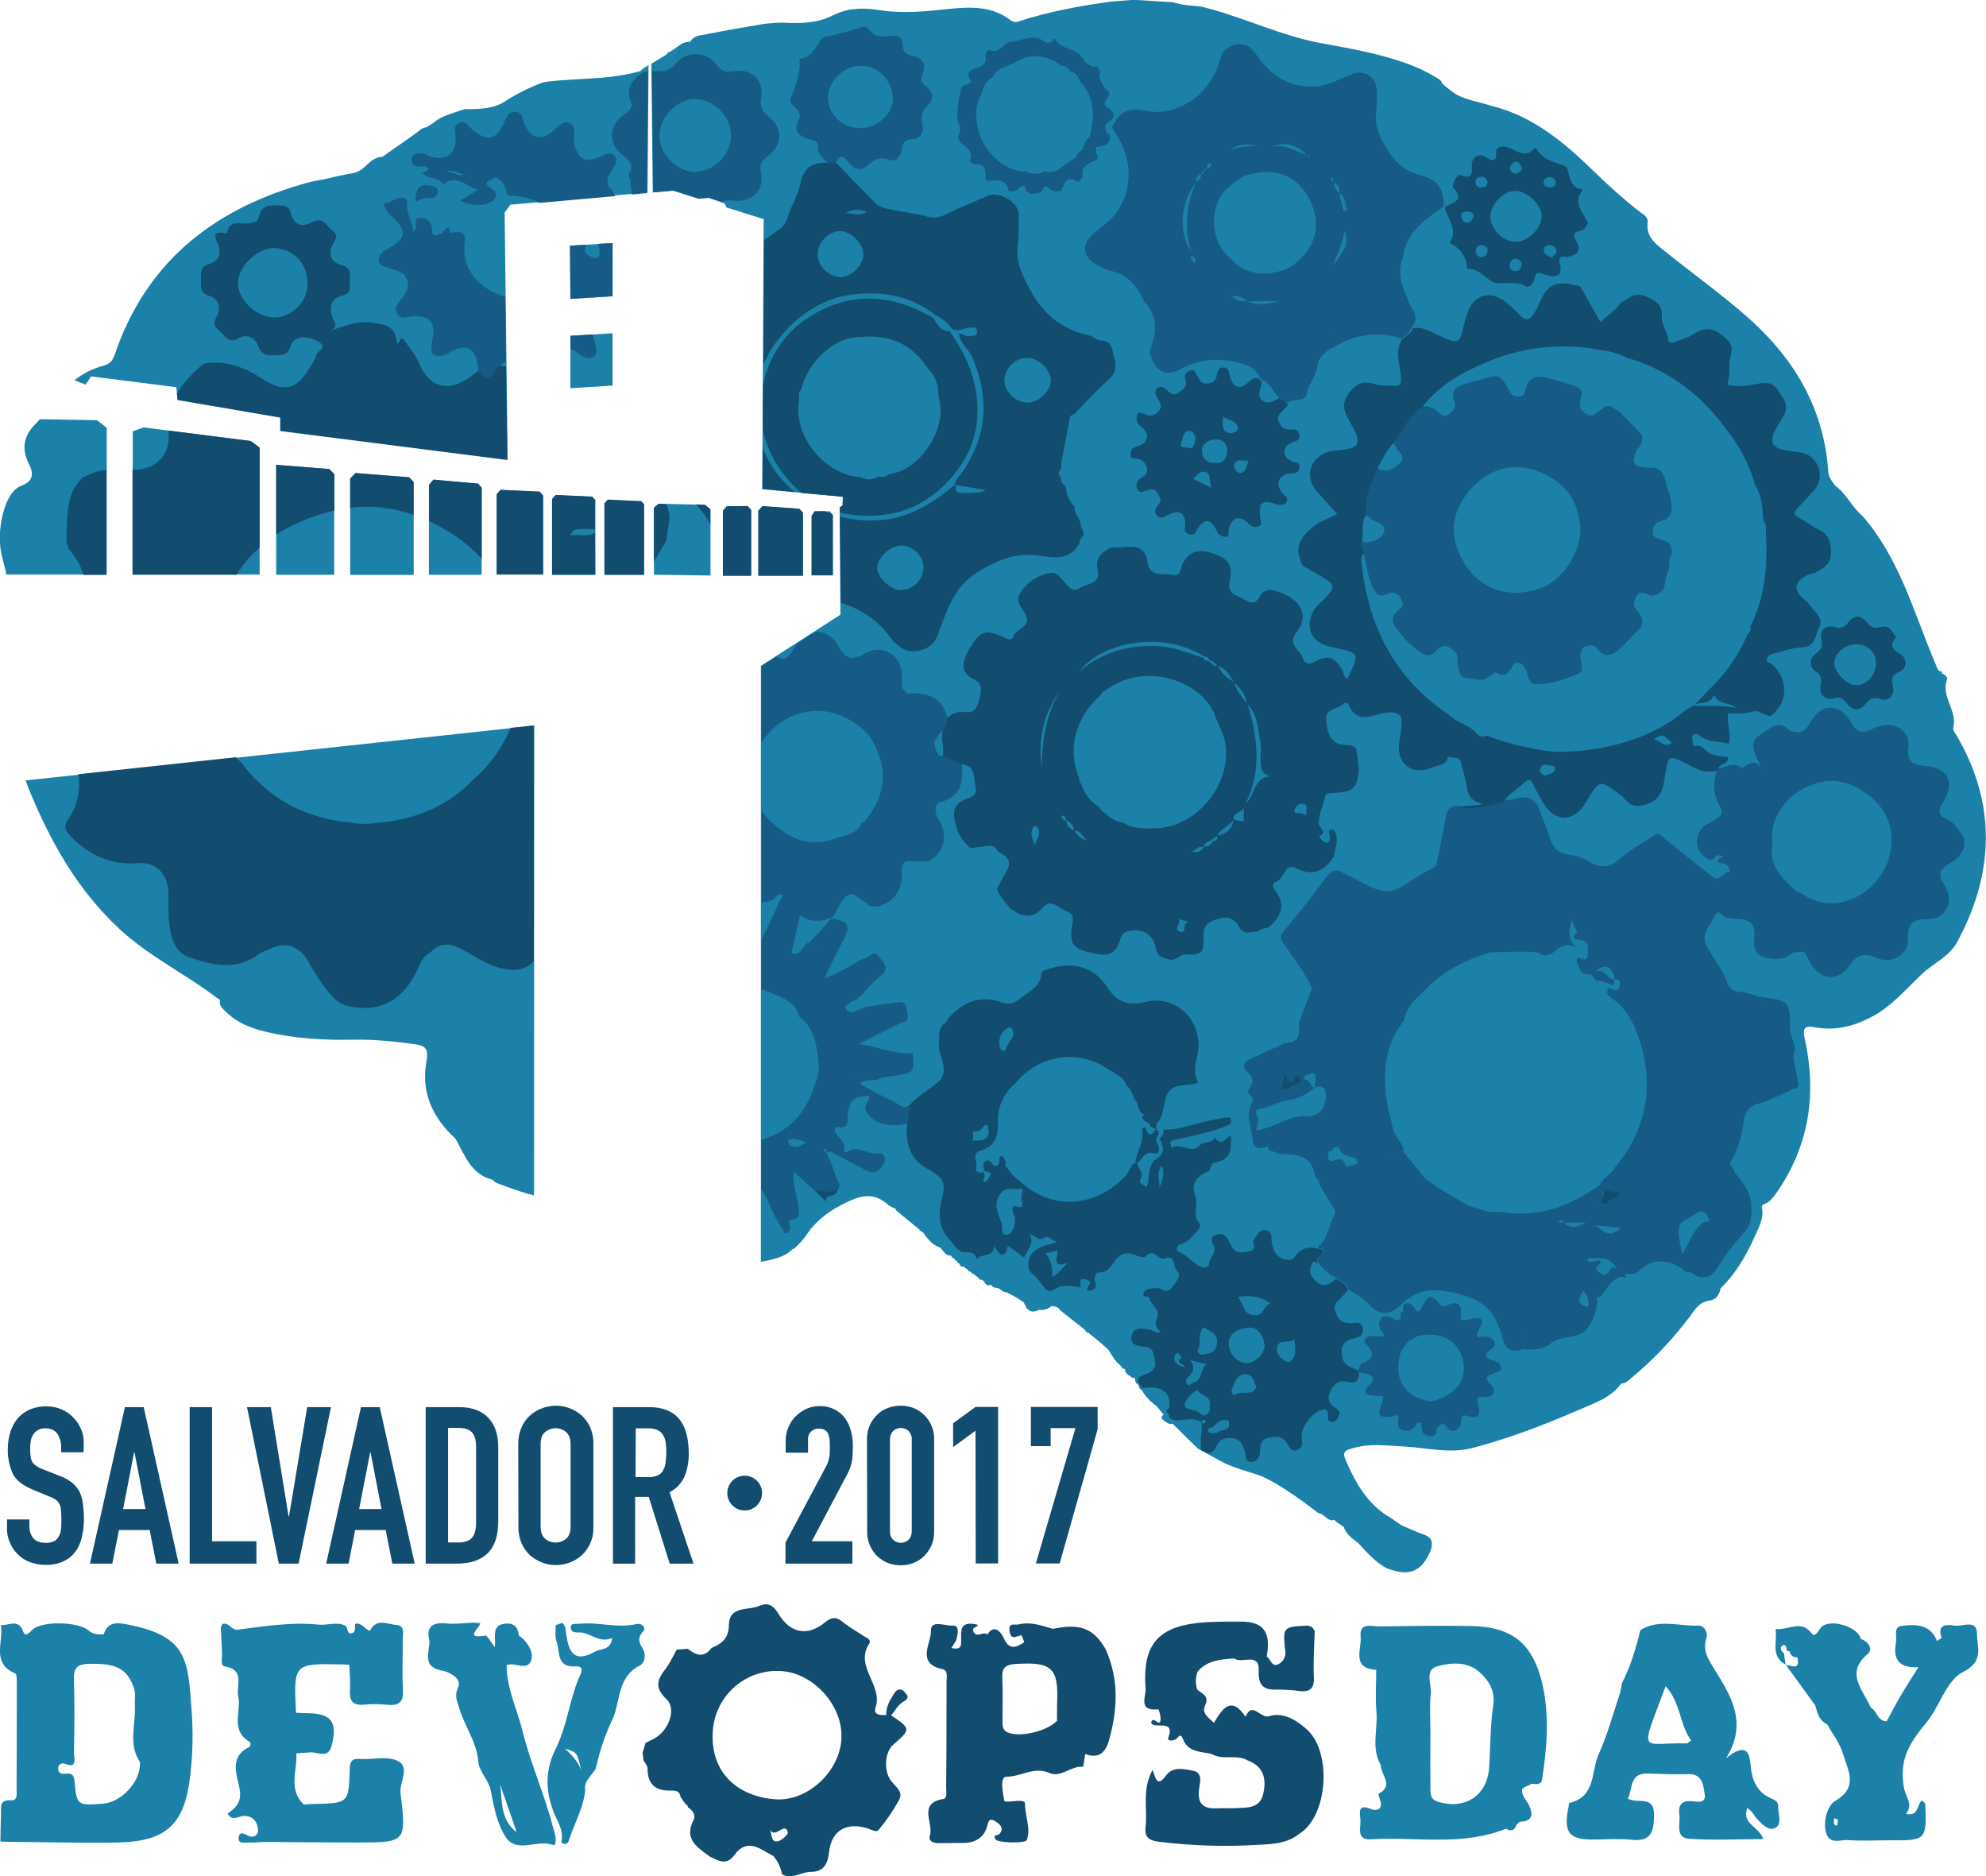 <?xml version="1.0" encoding="utf-8"?>
<!-- Generator: Adobe Illustrator 21.1.0, SVG Export Plug-In . SVG Version: 6.00 Build 0)  -->
<svg version="1.1" id="logo_x5F_devopsday_x5F_salvador"
	 xmlns="http://www.w3.org/2000/svg" xmlns:xlink="http://www.w3.org/1999/xlink" x="0px" y="0px" viewBox="0 0 993.7 938.6"
	 style="enable-background:new 0 0 993.7 938.6;" xml:space="preserve">
<style type="text/css">
	.st0{fill:#1B81A8;}
	.st1{fill:#165B85;}
	.st2{fill:#124C6F;}
</style>
<path id="_x23_1B81A8" class="st0" d="M304.1,249.9l16.8,0.8l1.4,1.6v35.1h-19.8v-35.5L304.1,249.9z M285.4,149.5l21.1-1.3v-26.6
	l-21.1,1.3V149.5z M321.3,34.8l-1.3,0.9l-1.3,0.3c-14.7,3.9-29.8,3.1-44.7,4.8l-2.6,0.5c-6.5,2.5-12.9,5.6-18.7,9.4
	c-5.9,3.9-13.5,3.9-20.5,3.9c-0.1,0.3-0.5,0.4-0.8,0.3c-5,1.9-10.4,2.9-14.4,6.5l-3.7,2.3c-2,0-3.5,1.7-5.1,2.9
	c-5.6,3.9-11.2,7.9-16.8,11.8c-0.8,0.1-1.7,0.2-2.6,0.5c-1.9,0.7-3.7,1.9-5.1,3.5c-2.5,2.3-4.5,3.9-8,4.4c-4.3,0.7-8.6,1.7-12.8,2.7
	c-0.1,0-0.3,0.1-0.4,0.2c-4.1,0.5-8.2,1.4-12.2,2.7c-44.8,13.2-77.5,39.6-92.9,85c-1,3-2.5,4.8-5.9,5.6c-5.2,1.4-10,3.9-14.3,7.2
	l5.6,2.2l2.8-4.1l42.6,5.4l0.7,6.1l51.4,8.8v6.7L254,229.9l-1.5-123.6l2.9-3.9l68.6-6.1l0.5-63.7l-2.8,1.7
	C321.5,34.6,321.4,34.7,321.3,34.8z M271.7,247.8l-1.6-1.9l-19.6-0.9l-1.9,2.2v40.1h23.2V247.8z M285.4,194.2l21.1-1.3v-26.2
	l-21.1,1.3V194.2z M125.4,220.6l-53.6-6.8l-5.4,2v71.6h63.5v-63.5L125.4,220.6z M239.1,242l-22.3-2l-2.2,2.6v44.9H241V244L239.1,242
	z M164.7,234.7l-26.5-2.1v54.9h29v-50.3L164.7,234.7z M204.7,238.7l-26.8-2.1l-2.7,2.8v48.2H207v-46.5L204.7,238.7z M363.7,253.1
	l-2,2.3V288h14.2v-32.9l-1.8-1.9H363.7z M329.5,252l-2.3,2v33.5l28.3,0.4v-33.1l-2.7-2.3L329.5,252z M276.3,249.7v37.8h21.6v-37.3
	l-1.5-1.7l-18.2-0.8L276.3,249.7z M415.3,255.8h-7.7l-1.5,2.3v29.7h10.6v-30.1L415.3,255.8z M979.2,368.3c-0.8-1.3-2.2-3.1-1.9-4.1
	c2.3-8.6-6.3-15.7-3.1-24.4c0.4-1-1-2.3-2.5-2.9l-0.8,0.8l0.7-0.8l-0.1-0.1c0.4-0.5-0.2-1.3-0.9-1h-0.1l-0.9-0.9
	c-0.8-1.8-1.5-3.7-2.3-5.5c-10.2-24.6-17.4-50.8-35.5-71.4c-5.3-4.3-7.9-11-13.5-15l0,0c-1.5-2.1-3.3-4-3.5-7
	c-2.2-32.2-17.5-57.4-41.4-78.2c-12.9-11.2-26.8-21.2-40.1-31.9c-4.8-3.8-9.8-7.3-8.9-14.6c0.3-2.9-2.3-4.1-4.3-5.6
	c-7.8-6.1-15.1-12.7-22.2-19.6c-14.9-14.5-30.5-27.9-51.5-33.1h-0.1l-0.2-0.1c-5.7-1.9-12.8-2.8-18-6c-2.3-1.6-4.6-3.4-6.6-5.3
	c-0.3-1.3-1.5-2-2.8-2.8c-4.6-2.8-9.4-5.1-14.5-6.9c-14.1-5.2-29-7.7-43.7-10.4c-19.2-3.6-36.9-12.2-55.6-17.2l-3.9-1
	c-4.8-0.5-9.6-0.7-14.2-2.2L568.7,0H566l-9.2,0.7c-16.1,2.1-32.2,5.1-47.7,10.2c-1.1,0.3-2.2,0.1-3.2-0.6
	c-11.7-9.1-25.2-6.3-38.3-5.1c-9.4,0.9-18.7,1.3-28.1-0.2c-7.8-1.2-15.4-1.1-23,2.8s-16.4,4-25,3.5l-2.7,0.1l-5.4,0.4l-2.6,0.4
	c-9.2,1.6-18.4,3.1-27.6,5c-2.6,0.5-5.9,0.5-7.6,3.4l-0.8,0.4c-4.4-0.2-6.7,4-10.5,5.2l-1,1.2c-1.1,0.6-2.1,1.3-3.3,2
	c-0.3,0.1-0.5,0.3-0.8,0.5l-3.3,2l0.7,64.4l10.1-0.9l12.7,4l5.2-0.4l8,2.8l0.9,2l18.6,5.8l-0.7,135.1l40.3,3.8l-0.2,4.3l-1.4,1
	l0.4,53.7l-39.8,25.6v298.1c7.2-1.1,13-3.2,15.3-5.9c0.7-0.3,1.4-0.8,2-1.3c1.9-1.7,3.8-3.8,5.3-5.9c0.1-0.1,0.1-0.2,0.2-0.3
	c0.7-1.1,1.5-2.1,2.2-3.1c4.7-5.6,10.5-9.7,17.4-13c7.3-3.6,13.6-5.3,20.3,0.2c0.1,0.1,0.2,0.1,0.3,0.2c1.2,1.2,2.9,2.1,4.6,2.6
	c-0.2,0.2-0.2,0.6,0,0.8c0,0,0,0,0.1,0l4.1,3.4c0.3,0.4,0.7,0.7,1.1,0.9l6.1,5c0.5,0.7,1.1,1.2,1.9,1.6l0.6,0.5
	c2.1,3.2,4.6,6,8.4,7.3l0.2-0.2l-0.2,0.2c1.4,1.6,2.5,4,5,3.9l0.6,0.5c0.1,0.4,0.4,0.7,0.8,0.7l0.6,0.5c0.1,0.5,0.4,0.7,0.9,0.8
	l0.4,0.3c0,0.6,0.5,1.1,1.1,1.2c0.4,1.2,1.1,1.8,2.1,1.5l0.8,0.6c0.1,0.2,0.2,0.3,0.4,0.3l0.9,0.7c0.1,0.5,0.6,0.8,1.2,0.9l0,0
	c0.4,0.3,0.8,0.7,1.2,1c0,0,0.1,0,0.1-0.1c0.5,0.4,1.1,0.8,1.6,1.2c0.1,0.2,0.3,0.3,0.5,0.4l0.6,0.4c0.3,0.8,1,1.3,1.8,1.2
	c0.4,0.2,0.8,0.4,1.1,0.7c0.7,1.3,1.4,2.6,3.5,1.8l0.4,0.2c0.5,1.3,1.7,1.3,2.9,1.4l1.3,0.6c0.9,1,2.1,1.5,3.5,1.7
	c1.4,0.7,3,1.5,4.3,2.3c0.1,0.1,0.2,0.2,0.4,0.2c1,0.6,2,1.3,3.1,2l0.8,0.6c0,0.1,0,0.3,0,0.4c0.2,0.6,0.6,1,1,1.5v0.1
	c-0.2,0.2-0.1,0.6,0.1,0.8l0.1,0.1c0.2,0.1,0.4,0.2,0.6,0.3c1.4,1.6,3.3,1.5,5.6,0.3c2.2,0.4,4.6-0.3,6.2-1.9h0.2
	c0.2,0.1,0.4,0.2,0.6,0.2c0.1,0,0.2,0,0.3,0l1.3,0.2c0.6,0.3,1.2,0.7,1.7,1.2c0,0.2,0,0.4,0.2,0.5c3.9,3.2,8,6.3,12,9.5l0.7,0.7
	c0.2,0.6,0.5,1.3,1.1,0.8c3.6,2.9,7.2,5.8,10.6,9c0,0.1,0,0.2,0.1,0.3c0.8,1.3,1.6,2.7,2.6,3.9c-0.1,0.1-0.2,0.3-0.3,0.5h0.7
	c0.1,0.2,0.3,0.3,0.4,0.5c0,0.4,0.3,0.8,0.7,0.9c0.2,0.2,0.4,0.5,0.7,0.7c0.1,0.3,0.3,0.5,0.6,0.6c0.3,0.4,0.7,0.8,1.1,1.1
	c0,0.1,0,0.1,0,0.2c0.1,0.4,0.4,0.7,0.8,0.6c0.1,0,0.1,0,0.2-0.1l0.5,0.4c-0.1,0.8,0.3,1.7,1,2.2c0.1,0.2,0.3,0.3,0.4,0.5
	c0.1,0.1,0.3,0.2,0.4,0.2c0.2,0.2,0.5,0.3,0.8,0.4c0.5,0.8,1.4,1.2,2.3,1l0.1,0.2c0,0.6,0.1,1.2,0.3,1.7c0,0.1,0,0.3,0.1,0.4
	l0.2,0.3c0.1,0.3,0.5,0.4,0.8,0.3c0,0,0.1,0,0.1-0.1l0,0c0,0.1,0,0.2,0,0.3l0.9,2.3c0.1,0.3,0.5,0.5,0.8,0.4
	c1.9,3.3,4.5,6.1,7.6,8.3c0.9,1.1,1.8,2.2,2.8,3.4c0.2,0.3,0.5,0.5,0.8,0.8c-1.1,0.7-1.7,1.7,0.1,3.1c1.2,0.8,2.9,2.2,4.2,1.4
	c2.9,2.9,11.4,11.3,13.1,12.8c1.9,0.7,9.4,5.3,13,7c5.3,2.5,10.9,4,16.5,5.8c10.8,3.7,29.5,18.5,30.4,19.2c3,0.2,4.7,4.6,8.1,3.4
	c0.3,0.4,0.7,0.8,1.1,1.1c0.6,0.5,1.2,0.9,1.9,1.2c0.3,0.3,0.5,0.5,0.8,0.8c0.2,0.2,0.5,0.2,0.7,0.1c1.2,3.7,4.1,6,7.2,8.2
	c4.6,4.8,8.7,9.9,14.7,12.9l0,0l0.4,0.1c0.5,0.2,0.9,0.4,1.3,0.6c0.1,0.1,0.3,0.1,0.4,0c9.7,3.2,15.6,0.2,19.6-9.7
	c1.4-3.7,0.8-6.5-3.5-8c-3.8-1.3-7.5-3.1-11.1-4.6l-5.2-3.6c-11.8-6.7-18-17.9-23-29.8c-1.6-4.1,1.6-4.5,4.1-5.2
	c8.4-2.5,17-1.2,25.4-0.8c11.5,0.6,23,3.8,34.8,0.6c20.8-5.5,40.8-13.6,60.5-22.3c5.1-2.2,10-5.1,13.4-9.8l-0.2-0.3l0.2,0.3
	c2.2,0,3.7-1.6,5.2-2.9c10.9-9,20.6-19.3,29.1-30.6c2.6-3.6,4.8-7.4,10-8c3-0.3,4.9-3,5.4-6.1c7.7-7.5,12.9-16.5,17.2-26.2
	c2-4.5,4.7-9.1,3.4-14.5c0.2-0.3,0.3-0.7,0.4-1.1c3.5-1,5.5-3.9,7.4-6.6c16-23.4,19.8-49.1,13.7-76.5c-1.2-5.6,0.1-6.6,5.2-5.7
	c9.7,1.8,18.6-0.3,27.3-4.7c10.5-5.2,17.9-14.2,26.2-22c5.8-5.5,14.1-8.9,17.7-16.2C997.6,437.3,999.2,402.7,979.2,368.3
	L979.2,368.3z M401.7,256.4l-1.8-1.9l-18.4-1.3l-2,2.3V288h22.3V256.4z M12.8,390.4L12.8,390.4L12.8,390.4L12.8,390.4z M12.8,390.4
	c0.5,1.3,1,2.7,1.5,4c10.8,26.5,24.5,51,45.9,70.7c15,13.8,33.4,22.5,49.3,34.8c0,0,0.1,0,0.3-0.1l0.3,0.5c-0.7,2.6,1.1,4.1,2.9,5.8
	c5.4,5.4,12.3,8.2,19.5,9.9c14.7,3.6,29.6,4.4,44.7,4.1c10.3-0.2,20.5,0.9,30.7,2.3c5.5,0.8,6.5,2.8,5.5,8.5
	c-2.9,15.5,3.1,28.3,14.5,38.7c4.7,8.3,7.8,18,18.7,20.6c1.2,1.8,3.4,2,5.2,2.8c5,1.9,10.2,3.7,15.4,5l0.1-235L12.8,390.4z
	 M3.2,287.4h50.2V214l-4.9-3.8L20,209.7l0,0c-0.5,0.5-1,1.1-1.5,1.6c-6.6,6.3-8.1,12.9-3.9,21c2.2,4.3,2.2,8.4-3.7,10.6
	c-3.9,1.4-6.1,5.1-7.8,9c-2.6,6.7-3.6,14-3,21.1C0.5,278,2.3,282.6,3.2,287.4z M889.7,903.7c0.1-2.6-1.8-3.3-4-4.3
	c-6.5-3-9.1-8.9-9.7-15.8s-2.2-12.3-12.4-4c11.3-17.8,2-31.8-5-43.3c-3.9-6.4-6.9-10.1-4.7-17.3c0.7-2.3-1.2-5.9-4-5.8
	c-9.7,0.4-19.8-3.5-29.1,2.2c-2.3,9-4.8,18-9.2,26.4c-0.3,1.8-0.6,3.6-1.1,5.4c-3.4,10.2-6.2,20.6-10.6,30.3
	c-3.9,8.6-1.3,21.4-14.7,24.4c-0.3,0.1-0.2,1.4-0.4,2.1c-2.7,13,0.3,16.5,13.6,16.2c5.9-0.1,11.8-0.5,17.6,0.1
	c9.5,1.1,11.5-3.1,11.6-12c0.2-10.8-8.1-5.6-13.1-8.6c2.6-4.9,0.5-12.9,10.3-12.5c6.6,0.2,13.3,0.5,19.9,0.3
	c7.1-0.3,7.5,5.5,8.2,9.7c1,5.6-4.2,3.9-7,3.8c-5.6-0.2-6.1,3.1-5.6,7.1c0.5,4.3-2.2,11.2,4.8,11.7c12.1,0.9,24.4,0.2,37.2,0.2
	c-2.4-6.7-10.8-7.3-8.1-15.5c2.5,1.2,3.4,3.8,5.1,5.6c2.5,2.6,5.9,6.3,9.3,4.1C891.7,912.2,889.7,907.3,889.7,903.7z M844,872.1
	c-23.5-0.5-23.7,6.7-10.6-28.6c7.7,8.4,6.9,19.3,12.8,27.1C845,871.4,844.5,872.1,844,872.1z M977.9,813.2c-4.2-0.7-8.8-0.5-6.4,6.1
	l-2.3,1.6c-3.3-8.3-10.4-8.5-17.5-7.6c-4.7,0.6-2.4,5.3-3,8.2c-1.6,8.1,1,13.1,11.2,12.5c-3.4,5.4-6,9.4-8.4,13.4
	c-2.6,4.4-5,9-7.4,13.5v0.1c-4.7,0.2-4.8-5.1-8-6.7l-1-2.1c-4.2-8.2-11.2-15.9-0.6-24.8c2.8-2.4,0.5-6.1-3.3-7.5l-0.2-0.2
	c-1.3-6-16.4-10.7-20.2-5.1s-3.3,2.7-6.6,0.2c-4.5-3.3-10.4,0.7-15.8,0.1c1,6.2-2.7,13.6,5,17.8l-0.8-5.6c-1.7-1.3-2.3-3.2-0.4-4.1
	c1.3-0.6,1.8,1.4,1.8,2.8c0.6,0,1.1,0.1,1.6,0.5c0.3,2.2,2,2.7,3.8,2.9l0.2-0.2l-0.2,0.2c1.3,6.5-2.9,4-5.8,3.7l14.8,20.4h-0.1
	c1,3.7,2,7.5,6,9.3v0.1c2.7,4.8,6.3,9.4,7.8,14.5c2.3,8,8.1,16.6-3.7,23.6c-3.9,2.3-6.4,9.9-4.7,16c1.7,6.3,7.4,3.3,11.3,3.7
	c6.6,0.5,13.3,0.1,19.9,0.1c19,0.1,19.1,0.1,18.4-18.2c0-0.5-0.9-0.9-1.7-1.7c-2.6,2-1.3,8-7.9,6.7c3.8-4.9-0.4-8.8-1.1-13.3
	c-2.1-12.8,1.5-20.7,10.9-31.9c6.9-8.2,10.3-21.6,18.7-25.8c10.9-5.5,6.9-12.7,7-19C989.3,809.8,982,813.8,977.9,813.2L977.9,813.2z
	 M919.1,913.3c-0.5-0.2-1.4-0.5-1.5-0.8c0-1,0-2,0.2-3c0.9,0.5,1.8,0.7,1.8,1C919.6,911.4,919.4,912.4,919.1,913.3L919.1,913.3z
	 M772.1,844.1c-4.6-21.7-15-30.3-36-30.7c-15.3-0.3-30.7,0-46,0.2c-4,0-10-2.2-9.3,5.2c0.6,6.2-4.8,15.8,7.8,16.5
	c0,7-0.5,14,0.1,20.9c0.8,8.9-2.8,18.2,2.2,26.8c-0.2,4.7,6.9,10.1-1.1,14.3c-0.2,0.1,0.3,2,0.7,3c1.6,4.5-1.4,6-4.4,4.7
	c-7-3-5.7,2-5.4,5.2c0.3,3.8-2.3,10.3,5.1,9.9c22.6-1.4,45.7,3.6,67.7-5.3c2.5,1.5,4.3,0.9,5.3-2l1.6-1.5c6.9-0.1,6.7-4.2,4.4-8.7
	c-1.3-2.5-3.7-4.5-3.2-7.8l0.6-0.1l0.2-0.5l4.1-1.9c2.2,0.2,4.6,0.8,5.1-2.3C774,874.7,775.2,859.3,772.1,844.1z M747.1,853.4
	c-1.5,10.1-1.3,20.5-2,30.7c-0.9,14.1-12,21.4-25.6,17.2c-3.9-1.2-3.8-4-3.8-6.9c-0.1-9.2,0-18.4,0-27.6c0-6.6-0.5-13.3,0.2-19.8
	c0.4-4.7-3.3-11.6,3.4-13.5c6.9-1.9,15.1-2.4,21,3C745,840.7,748.3,845.9,747.1,853.4z M321.9,825.3c-1.9-3.4-3.4-5.6-0.1-9.2
	c1.7-1.9-0.6-4.3-3.2-3.7c-9.7,2.3-19.3-1.2-28.9-0.1c-1.6,0.2-4.2-0.7-4.1,2c0.1,2,1.7,2.4,3.9,2.3c5.7-0.3,10,5.7,16.8,2.8
	c-0.8,6.3-5.5,5.1-8.5,6.8c-10.5,5.8-13.1,0.4-14.5-8.5c-0.3-2-0.1-4.4-2-5.9L278,813c0.1,2.8-0.4,5.7,0.5,8.2
	c1.8,5.1-0.3,13,9.6,12.4c5-0.3,2.2,4,1.4,6.1c-4.7,11.5-5.9,24-11.5,35.2c-5.9,11.7-5,23.5,0.6,35.1c1.7,3.6,3.3,7.3,2.3,11.5
	c1.4,1.7,3.2,0.8,3.6-0.4c2.6-8.5,7.4-16.4,8.3-25.5c-0.8-4.9,3.4-7.4,5.3-10.9v-0.1c2-9,5-17.7,9-26c3.3-9,2.3-20.2,13.2-25.5
	C323,831.4,323,827.4,321.9,825.3z M282.7,874.7c6.2,2,6.2,2,8.1,11.1C289.4,881.1,286,877.9,282.7,874.7L282.7,874.7z M261.3,865.4
	c-2.7-10.8-7.9-21.1-7.8-32.6h0.9l0.9-0.3c3.5,0,8.2,2.5,10.1-1.1c2-3.9-0.5-8.3-3.6-11.5c-0.7-0.6-1.4-1.2-2.2-1.7
	c-0.4-4.5-2.7-6.6-7.4-5.9c-6.4,1-4,6.5-4.6,11.7c-2.3-2.9-3.8-6-4.8-5.8c-10.9,1.8-2.7-3.8-2.5-6.2l-3.5-0.3
	c-4.5,0.2-9.1,0.9-13.5,0.4c-7.3-0.7-10.2,1.8-8.4,9.1c-0.2,5.9-3.8,12.9,6.8,14.6c1.5,0.2,9.9,3.3,7.5,8.4c-2,4.3-0.4,7,0.6,10.3
	c2.6,9,8.7,16.7,9.5,26.6c0.4,5.4,5.4,9.3,6.4,15.2c1.4,7.8,3.1,16,7.2,22.5c5.4,8.5,15.4,1.5,22.9,3.9c0.6,0.1,1.2,0.2,1.8,0.3
	c1.2-3.1-0.1-5.9-0.9-8.9C272.5,897.6,265.3,881.9,261.3,865.4L261.3,865.4z M250.3,892.8l8.2,23.7
	C250.4,910.5,251.3,901.3,250.3,892.8L250.3,892.8z M95.8,854.9c-1.7-24.7-2.3-36.4-31.3-42.1c-4.8-1-10.5-2.2-12.6,4.8
	c-2.6,0-5.2,0.1-7.4-1.8c-4.8-4.6-23.2-5.1-28.1-0.7c-1.6,1.5-3.8,4-4.7,1.3c-2.4-7.1-7.4-3-11.3-3.5c1.6,8.3-5.1,19,7.2,24.2
	c0.8,0.3,0.8,2.9,0.8,4.4c0,17.9,0,35.7-0.1,53.6c0,2.3,0.7,5.8-3,5.5c-5.7-0.4-4.7,3.5-4.8,6.7c-0.2,4.6-0.2,9.2-0.3,13.9l1.8,0.1
	c19,0.2,38,0.7,56.9,0.4c24.5-0.5,33.6-9.2,36.3-33.7C96.5,877,96.7,865.9,95.8,854.9z M51.4,902.3c-12.7,0.9-13,0.9-14.1-11.2
	c-0.4-4.4-2.5-3.9-5.4-3.8c-1.3,0.2-2.6-0.7-2.8-2c0-0.3,0-0.5,0-0.8c0-1.3,1-2.3,2.3-2.4c0.3,0,0.7,0.1,1,0.2
	c6.6,2.6,4.6-2.7,4.6-5.3c0.2-12.3,0.4-24.6,0-36.9c-0.2-6.2,2-7.7,8-7.8c9.5-0.1,17.9,0.5,21.6,11.1c1,0.1,1.9,0.3,2.8,0.6
	c-0.9-0.3-1.9-0.5-2.8-0.6c1.6,3.2,0.7,6.4,0.9,9.7c0.5,9.5-3.5,19.4,2.5,28.3C70.8,890.6,61.1,901.6,51.4,902.3z M70.1,844.4
	c0.1,0,0.2,0.1,0.3,0.2C70.3,844.6,70.2,844.5,70.1,844.4z M200.4,896.9c3,24.7,2.8,24.8-21.8,24.8c-15.7,0-31.4-0.2-47.1-0.3
	c-2.1,0.1-4.3,0.4-6.4,0.3s-6.1,1.1-5.7-2.4c0.5-4.1,3.4-1.3,5.6-0.7c2.8,0.8,4.3-1.3,4.1-3.5c-0.4-3.9-2.6-6.7-7-6.7
	c-2.8,0-5.8,3-8.2-1.1c3.8-3,7.2-5.2,6-12.4c-1.1-6.3-5.6-16,4.6-20.8c0.8-0.5,1.1-1.6,0.6-2.4c-0.2-0.3-0.4-0.5-0.6-0.6
	c-9.3-5.8-3.7-15-5.3-22.5c-1.2-5.4,3.7-13.3-6.8-15c-2.2-0.3-1.2-4.4-1.3-6.8c-0.2-4.3-0.4-8.6-0.6-12.8c0.4-0.5,0.6-1,0.7-1.6
	c3.2-1,4.4,2.6,7.1,2.9c13.6-1.7,27.3-4,41-2.6c4.6,0.5,9.2-1.7,13.6,0.6c1.3,1,0.5,4.3,3.1,3.7c2.3-0.5,1.4-3,1.7-4.7
	c3.4-0.8,4.7,2.8,7.4,3.5c3.2-6.6,8.9-3.2,13.4-2.9c4.3,0.3,3,4.7,3,7.5c0.1,8.3-0.4,16.6,0.1,24.8c0.4,6.3-2,8.2-7.9,7.6
	c-3.7-0.4-7.3-0.4-11-0.1c-5.5,0.6-8-1.2-7.6-7c0.3-4.3-0.2-8.6-0.3-12.9c-1.2-0.1-2.4-0.2-3.7-0.2c-24.2-0.5-24.2-0.5-23,24.2
	c1.8,0.1,3.6,0.2,5.5,0.2c12.2,0.1,15.5,4.3,12.3,16.4c-1.7,6.4-6.7,3.1-10.5,3.2l-7.1,0.5c0.5,8.6-4.3,18,3.7,25.6
	c1.8-0.1,3.7-0.3,5.5-0.3c16.8-0.4,17-0.4,17.5-17.3c0.1-4,1-5.5,5.1-5.2c6.1,0.4,13.1-1.5,18.3,0.7
	C205.8,883.7,199.7,891.3,200.4,896.9L200.4,896.9z"/>
<path id="_x23_165B85" class="st1" d="M469.2,401.2L469.2,401.2l-0.5-0.6L469.2,401.2z M701.3,169.4c-11.3-3.9-23.9-2.2-33.9,4.4
	c0.1-0.3,0.2-0.7,0.3-1c-0.1,0.3-0.2,0.7-0.3,1c-3.7,1.3-6.6,4.2-8.1,7.8c-0.3,4.9-2.9,9-5.2,13.2l0,0c0.2,7.5-7.2,3.9-10,6.9
	c-1.1-0.8-1.9-2.2-3.4-2.6c-0.2,0-0.4-0.1-0.7-0.1c-3.1-3.2-4.7-7.7-9.2-9.4v0.1v-0.1l0,0c-1.4-3-3-5.5-6.5-6.7
	c-11.5-4-22.5-4.3-33.7,1.8c-7.7,4.2-13.6,0.4-15.2-8.6c0.2-0.3,0.2-0.7,0.1-1.1c3.1-8.6,4.1-16.9-3-24.2
	c-3.5-7.7-8.3-13.7-17.2-15.4c-1.9-0.4-3.7-1.6-5.5-2.5c-8.2-3.7-9.2-10.7-2.3-16.3c3.8-3.2,8-6.1,10.9-10c5.2-6.7,7-15.4,6.1-23.2
	c-0.7-6.5-3.9-13.6-8.1-19.5c3.2-7.5,7.8-10.4,16.5-8.5c13.9,3.1,31.9-5.9,37.4-25c0.8-3,1.7-5.9,6.1-7.6c8-2.9,10.7,2.7,13.9,6.8
	c6.9,9.2,15.7,14.1,27.1,13.7c6.9-0.2,13.2-4,19.6-6.4c4.5-1.7,9.5,0.4,11.2,4.9c0.3,0.8,0.5,1.6,0.6,2.5c0.3,3.8,0.2,7.7-0.2,11.4
	c-0.8,5.6,0.7,10.2,3.3,15.3c4.3,8.2,10,14.6,18.9,16.7c8.9,2,11.7,7.4,11.6,15.5c-9.2,6.6-19,12.8-20.4,25.6
	c-3.5,8.2,0,15.4,3.1,22.7l0,0v0.1c1.8,4,5.4,7.7,1.1,12.3c-0.1,0.3-0.2,0.6-0.4,0.9C705.1,166.9,702.9,167.8,701.3,169.4z
	 M596.3,127.8c-1.4,1.5,0.4,2.2,0.9,3.3c0.3,0.6,0.6,0.7,0.8,0C598.5,129.5,597.2,128.7,596.3,127.8z M598.2,91.8
	c-7.4,8.7-8.8,25.3-2.3,33.5C592.5,114.2,593.5,102.4,598.2,91.8z M601,87.1c-2.1,0.5-2.7,2-2.5,4C599.9,90.1,601,89.1,601,87.1z
	 M654,77.7l1.1,0.8l0.2-0.8H654z M636.7,73.5c6.7-1.4,11.5,2.2,17,4C649.1,72.4,642.3,70.6,636.7,73.5L636.7,73.5z M616.1,74.6
	c4.6-0.9,9.2-1.9,14-1.7C625.2,72.1,620.4,71.6,616.1,74.6L616.1,74.6z M602.4,85.8c-0.9-0.1-1.3,0.3-1.2,1.2
	C601.8,87,602.4,86.5,602.4,85.8z M603.8,84.5c-1-0.2-1.3,0.1-1.3,1.1L603.8,84.5z M606,81.8c0-0.1-0.4-0.4-0.5-0.3
	c-1.2,0.4-1.8,1.6-1.6,2.9C604.9,83.8,606.3,83.6,606,81.8L606,81.8z M624,150.6c-2-2-4.5-2.6-7.7-2.5
	C618.7,150.9,621.4,150.7,624,150.6L624,150.6z M640.3,150.7h-16C629.5,153.4,634.8,151.8,640.3,150.7L640.3,150.7z M656.3,102
	c-5.4-13-16.5-18.2-29.6-15.1l0,0c-4.7,0.6-8,3.7-11.5,6.3c-10.6,8.1-10.3,28,0.5,36l1.2,1.2c7.2,8.9,23.3,7.5,30.5,1.9
	C658,124.2,661,113.3,656.3,102L656.3,102z M667.3,91.4c0.5,1.9,0.8,3.9,2.8,5C670.7,93.9,669.5,92.3,667.3,91.4z M667.1,91.1
	l-0.2-2.2c-0.2,0.1-0.5,0.1-0.6,0.2C666,89.9,666.4,90.8,667.1,91.1L667.1,91.1z M668.8,165c-0.3-0.1-0.6-0.3-0.8-0.4l0,0
	C668.1,164.7,668.4,164.8,668.8,165L668.8,165z M669.2,170.1l-0.2,0.3L669.2,170.1z M671.2,168c0.3-0.2,0.7-0.5,1-0.7
	C671.9,167.5,671.6,167.7,671.2,168L671.2,168z M672.6,115.7c-0.7,6.4-4.1,12-5.7,18C669.4,127.8,676.3,123.5,672.6,115.7
	L672.6,115.7z M674.4,104.8c-2.2-2.5-0.4-6.1-4.3-8.1l2,8.8L674.4,104.8z M676.5,165.9c-0.6,0.1-1.2,0.2-1.8,0.4
	C675.3,166.1,675.9,166,676.5,165.9L676.5,165.9z M361.1,101l-6.2-2.1l-5.2,0.4l-12.7-4l-10.1,0.9l-0.7-60.7c0.5,0,1.1,0,1.7,0v0.1
	c1.1,0.1,2.1,0.1,3.3,0c2.8-0.2,5.2-1.5,6.8-3.7c4.4-5.6,12.6-6.5,18.2-2c0.9,0.7,1.6,1.5,2.3,2.5c2.5,3.4,5.3,3.8,8.7,3.2
	c8.8-1.5,15.2,4.5,13.7,13.3c-0.7,4.1-0.1,6.3,3.2,9c7.8,5.9,7.7,14.5,0,20.3c-3,2.2-4.3,3.9-3.4,8.1c1.9,8.9-4.2,14.9-13.4,14.1
	C365.2,100,363,100.2,361.1,101z M365.8,67.6c-0.1-9.4-8.6-18-18.1-18.1c-8.8-0.1-17.9,9.4-17.8,18.4C330,77.2,339,86.2,348,86
	C357.8,85.5,365.6,77.4,365.8,67.6z M553.8,61.6c-1.9,1.7,0,3.4,0,5c0.4,0.2,0.8,0.2,1.2,0.2c1.5,5.9-2.8,6.2-6.7,6.8l0.2,2.6
	l0.9,2.8l-1.2,1.4c-0.4,0-0.9,0.2-1.3,0.3c-2.8,1.5-6.1,2.6-5.3,7c0.2,1.2-1.5,3.8-2.9,3c-5.8-3.5-5.9,1.9-7.9,4.6l-1.4,0.4
	l-2.8-0.2c-0.1-0.3-0.4-0.5-0.8-0.5c-1.5-1.5-3.1-2.9-4.4,0.3c-0.3,0.3-0.4,0.6-0.3,1l-5.4,0.8l-2.5-1.8c-0.2-0.9,0-2.3-1.5-2.2
	c-1.5,0.1-2.1,1.1-2.7,2.2l0,0c-1.5,0-4.1,1-4.4-0.3c-1.5-6.4-6.4-4.5-10.5-4.6c-0.2-0.4-0.6-0.6-1-0.6c0.1-3.9,0.5-7.9-5.4-7.7
	c-0.9,0-2.7-1.6-2.6-1.7c3.9-6.9-7.8-8.1-5.4-12.8c1.9-3.9-0.3-5.3-0.6-7.8c-0.5-5,0.7-10.6,1.9-15.8c0.3-1.3,3.3-1.9,5.1-2.9
	c-1.7-2.7-2.7-5.1,1.2-6.7c3-1.1,6.6-1.5,5.8-6.3c-0.2-1.3,1-3.4,2-3c5,1.9,7.4-3.8,9.7-4c5-0.4,10-3,14.4-2
	c2.9,0.5,4.9,4.7,8.2,0.4c0.2-0.1,0.4-0.1,0.6,0c2.8,5.5,10.4,4.3,13.3,9.1c2,3.4,4.2,4.9,8,4.7c0.2,1,0.2,2,1.4,2.5
	c-1.7,3.2,0.7,5.4,1.8,8c1.9,1.5,3.9,3,1.2,5.5c-0.4,1.5-2.5,2.8,0.6,4.6C558.3,56.1,558.3,59.3,553.8,61.6L553.8,61.6z M538.5,27.9
	c0.1,0,0.3,0.1,0.4,0.1c0.9,0.5,1.4,1.4,1.2,2.5c0,0.7-0.2,1.3-0.7,1.8c0.5-0.5,0.7-1.1,0.7-1.8c0.2-1-0.3-2-1.2-2.5
	C538.8,28,538.6,27.9,538.5,27.9L538.5,27.9z M547.4,67.5c-0.6,0.3-1.3,0.4-2,0.3c2.3-9.7,2.5-18.9-4.9-26.9l0,0
	c-0.9-2.7-2.3-4.7-5.3-5.3c-0.5-1.7-2.2-2.9-4.1-2.7l-1.6-1.2l0,0c-7.2-4.2-14.4-5.1-21.8-0.3l-6.7,2.9c-1.7,0.8-3.2,2.2-4,4
	c-2.9,1.9-5.1,4.3-5.5,8c-3.4,5.6-3.7,11.6-2.2,17.9c2.7,12.1,13.3,21.6,24.1,21.6c3.2,1.4,6.3,1.7,9.4-0.1
	c4.5,1.2,7.7-1.1,10.6-3.9c2-1.6,5.1-2,5.8-5.2l2.3-1.5c0.1-0.4,0.2-0.8,0.4-1.2l1.1-3l2.5-2.7l0,0l-0.1-0.2
	C546,67.9,546.7,67.8,547.4,67.5L547.4,67.5z M548.1,39.7c-0.4,0.9-1.4,1.4-2.3,1.2c-0.7,0-1.3-0.2-1.8-0.7c0.5,0.4,1.1,0.7,1.8,0.7
	C546.7,41.1,547.6,40.6,548.1,39.7L548.1,39.7z M548.4,66.2c0-0.2,0.1-0.3,0.1-0.5C548.4,65.9,548.3,66,548.4,66.2L548.4,66.2z
	 M440.5,538.8h0.4l0,0H440.5z M285.4,174.6c0.8,0.3,1.6,0.6,2.3,1.1c1.1,0.7,2.1,1.6,3.3,2.2c2,1.1,4.4,1.9,6.3,0.4
	c1.7-1.4,1-3.8,0.7-5.7c-0.2-1.3-0.9-2.6-1.1-3.9c-0.1-0.5-0.1-0.9-0.1-1.4l-11.4,0.7V174.6z M681.4,269.8L681.4,269.8
	c0.3,0.6,0.6,1.6,0.8,1.6c3.9-0.1,8.2-1.2,9.9-4.3c2-3.8-1.7-5.5-5-6.8c-1.3-0.6-2.3-1.8-3.6-2.8c-0.3-1.5-0.4-3.2-0.3-4.7
	c0.2-6.6,3.3-12.7,5.8-18.8c4.3,3,7.8,0.9,11-2c4.2-3.8-0.5-5.6-1.6-8.3c-0.4-0.8-0.8-1.6-1.3-2.3c0.6-0.8,1.1-1.5,1.6-2.3
	c0.5-0.8,1-1.6,1.6-2.5c3.2-4.9,6.2-9.8,11.2-13.2l0,0c3-0.4,5.9,0.5,8,2.6c1.4,1.3,2.9,3.2,5.7,1c2.5-1.8,3.4-4,2.5-6.1
	c-2.3-6,1.6-7.5,5.7-9c2.2-0.8,4.8-1.1,7.2-1.9c9.1-3.1,10.3-2.8,14.5,5.4c0.7,1.9,2.6,3.1,4.6,3c2.2,0.1,3.1-1.1,3.6-3.2
	c1.3-6,5.1-7.9,10.9-6.2c4.5,1.2,9,2.5,13.4,4c2.3,0.8,4.5,2.1,3.6,5.4c-0.8,3-1.7,5.8,1.8,8.3c4,2.7,5.9-0.4,8.5-2
	c3.7-3.6,6.1,0,9,1.4l10.7,11.1c0,0.4,0.2,0.7,0.4,1c0.3,2.7-0.7,5.3-2.8,6.9c-2.6,6.6-1.4,8.6,5.5,8.8c3.2,0.1,6.2-0.3,7.7,3.5
	l0.8,1.4c0.9,3.4,2,6.7,2.9,10.1c1.2,5.2,1.7,10.2-5.2,12c-2.2,0.6-3.3,2-3.5,4.8c-0.3,3.5,2.1,3.4,4,4.2c1.2,0.5,2.5,0.9,3.7,1.2
	l0,0c1.9,2.6,2.7,5.2,0.6,8.2c0.1,0.2,0.1,0.5-0.1,0.6c-0.5,0.6-1.1,1.2-1.6,1.8c0.5-0.6,1.2-1.2,1.6-1.8c1,4.5-2.1,8.2-2.2,12.4
	l-0.8,2.8c-2.2,1.7-4.3,3.9-7.7,2.3c-1.8-0.8-4-2-5.7,0.8c-1.6,2.7-1.7,4.9,0.3,7.2c2.2,2.6,3.5,5.1,1.9,8.5l-10.5,10.7
	c-3.8,3.3-7.5,4.8-11.3-0.1c-2.1-2.7-4.8-1.4-7.3-0.5l0,0c0,0.3-0.1,0.6-0.4,0.8c-0.2,0.8-0.5,1.6-0.7,2.6c-0.7,3.4,3.1,8.2-1.9,10
	c-6.5,2.6-13.3,5.1-20.4,4.8c-3.5-0.2-3.9-3.8-4.8-6.5l0,0c-1.1-2.5-2.3-4.8-5.8-3.9c-2.6,2.7-3.4,8.1-9.4,4.7
	c-1.2-0.6-3.9,3.4-6.8,3.5l-2.7,0.1c-3.3-1.5-8.9,0.7-9.1-5.6l0,0c-1.2-2.7,0.3-5.8-1.7-8.3c-3.1-3.1-6.2-4.6-9.7-0.5
	c-2.8,3.2-5.7,2.2-8.4,0.2c-4.7-3.5-8.8-7.7-12.1-12.6c-3.3-5.1,1.5-7.6,4.1-10.6l0,0c-1.3-4.8-3.3-8-9.2-5.2
	c-3.3,1.5-5-1.3-6.3-4.2c-2.3-5.3-2.9-11-4.3-16.5c-0.1-1.5-1-3-1.3-4.5C680.9,271.5,681,270.6,681.4,269.8z M832.6,283.2
	c0.1-0.3,0.3-0.6,0.5-0.9C832.9,282.5,832.8,282.9,832.6,283.2L832.6,283.2z M816.2,232.9c0.1,0.4,0.2,0.9,0.4,1.3
	C816.4,233.8,816.3,233.4,816.2,232.9z M810.9,209.9c0.3,0.3,0.6,0.5,0.8,0.8c4.1,4.1,6.9,9.5,6.7,14c-2.1,1.1-3.3,3.5-2.9,5.8
	c0,0.2,0,0.4,0.1,0.6s0.1,0.7,0.2,1c-0.1-0.3-0.2-0.7-0.2-1c0-0.3-0.1-0.4-0.1-0.6c-0.4-2.3,0.7-4.7,2.9-5.8c0.2-4.6-2.7-9.9-6.7-14
	C811.5,210.4,811.1,210.2,810.9,209.9L810.9,209.9z M731.2,279.1c7.3,14.7,23.2,21.5,40.2,14.9c13-5,21.9-23.1,18.8-33.8
	c-1.9-12.6-9.7-20.5-21.1-24.6c-13.9-4.9-25.7-0.1-34.6,10.7C726.6,256.1,725,267.4,731.2,279.1L731.2,279.1z M815.7,231.3
	c0-0.2-0.1-0.4-0.1-0.6C815.7,230.9,815.7,231.1,815.7,231.3L815.7,231.3z M730.3,403.3L730.3,403.3c7.3,0.5,14.3-1,21.3-2.8
	c2.2-0.3,4.5-0.2,6.6-0.9c6.4-2,10.4,0.1,12.5,6.5c1.3,4,3.2,7.9,4.4,12c1.5,5,3.7,8.6,9.7,9.4c3.9,0.5,7.7,1.8,11,3.9
	c4.2,2.6,9.3,2.9,14.1-1.3c5-4.4,10.9-7.8,16.5-11.4c1.5-1,2.8-2.6,5.1-0.4c8.2,6.9,16.7,13.4,25,20c0,0.5,0.1,1,0.2,1.4
	c0.1,0.2,0.1,0.4,0.2,0.5c0.1,0.2,0.3,0.4,0.6,0.5c-0.2-0.1-0.4-0.3-0.6-0.5c-0.1-0.2-0.2-0.3-0.2-0.5c-0.1-0.5-0.2-0.9-0.2-1.4
	c4,3.6,5.6-2.7,9-2c0-3.1-1.7-4.2-4.6-4.6c-0.7,0-1.2-0.6-1.2-1.2c0-0.2,0.1-0.5,0.2-0.7c0.4-0.9,2.6-0.1,1.7-1.6
	c-0.2-0.4-2.8-0.5-3.1,0.1c-1.8,2.9-3.7,1.8-5.6,0.3c-6-4.8-4.9-13.5,2.2-16.9c3.6-1.7,8.3-3.8,5.4-8.5c-3.9-6.2-2.9-12.3-1.5-18.6
	c4.2-0.5,8.2-3.8,12.5-0.5l0.2-0.1c3.2-1.4,6.4-5.3,9.9,0.8c-2.6-6-7.4-12.7-1.4-16.9c10-7.2,10.5-6.2,15.6-2.3
	c4.3,1.4,7.2,1,9.7-3.7c5.6-10.5,15-10.5,20.9-0.2c2.7,4.7,5.3,5.5,10.3,3c7.9-3.9,14.8-1.8,17.5,3.8c0.8,2,1,4.4,0.6,6.5
	c-0.5,5.6,2.2,7.7,7.4,8c12.7,0.9,16.5,8.2,9.7,18.9c-2.7,4.2-1.2,6.5,2.1,7.9c3.7,1.5,5.3,4.8,7.5,7.5c3.3,4.2,0.7,10.9-5.5,14.3
	c-5.1,2.8-7,5.7-3.3,10.8c5.4,8.2,1.3,17.5-8.2,17.4c-7.2,0-10.1,1.8-9.8,9.5c0.4,8.2-8.1,13.3-15.7,9.9c-5.5-2.5-9.8-1.9-13.3,3.4
	c-5.5,8.4-14.6,8.2-19.6-0.4c-1-1.7-1.7-3.6-2.7-5.4l-1.2-0.8l-5.2,0.6c-2.6,2.2-5.8,3.4-9.2,3.1c-7.9-0.5-10.8-3-10-10.7
	c0.7-7.2-2.6-9.2-8.7-9.3c-1.5,0-3.1-0.5-4.6-0.4c-2.3,0.2-4.4-5.5-6.4-1.2c-2.1,4.7-7.4,9.2-4.2,15.1c3.3,6.2,8,11.7,10.5,18.6
	c0.9,2.7,3.4,4.4,6.1,4.4c3.5,0.2,6.8,1.6,10.3,2.6c0.2,0.8,0.4,1.7,0.4,2.6c0-0.9-0.1-1.7-0.4-2.6c0.2-0.1,0.4-0.1,0.7-0.1
	c13.7,2,14,2,14.2,15.9c0.1,4.7,3.9,8.9,1.5,13.7c0.8,4.6,1.7,9.1,2.6,13.7c0.3,1.6-0.5,2.6-2.2,2.6c-6.3,3-12.7,6.1-19.4,8l0,0
	c-3.1,1.6-5,3.4-5.6,7.7c-1,7-2.7,14.3-6.4,20.5c-1.7,2.9,2.1,3.4,1.6,5.5c3.1,3.8,6.2,7.6,7.8,12.3c-0.1,0.4-0.1,0.8-0.1,1.1
	c0-0.3,0-0.7,0.1-1.1c0.1-0.6,2.6,11-1.9,16.7c-4.8,5.8-10,11.3-13.7,17.9c-3.6,6.3-8.2,7.7-14.1,3.2c-1.7,0.4-3.6-0.5-4.3-2.1
	c0.5-0.4,1.1-0.6,1.7-0.7c-0.6,0.1-1.2,0.4-1.7,0.7c-0.4,0.1-0.8,0-1-0.4c-7.4-4.2-14.3-4.1-20.6,1.9c-2.2,2.1-4.9,1.3-7.4,1.6l0,0
	l0,0c0.3,0.4,1,1,0.9,1.2c-0.5,0.9-1.2,0.6-1.8,0l0,0c-5,1-7.3,5.2-9.8,8.9c-1,1.4-1.7,1.5-3,1.2c1.4,3.4-1.8,12.3-4.4,15.5
	c-4.8,6.3-13,3.2-18.5,7.8c-3.7,3.1-8.9,3.6-13.9,2.8c-0.2-2,0-4.1,0.8-5.9c0.2-0.5,0.5-1,0.9-1.5c-0.3,0.5-0.6,0.9-0.9,1.5
	c-0.8,1.8-1.1,4-0.8,5.9c-9,3.7-10-4.4-11.4-9c-3.3-10.3-8.8-15.2-19.8-18.2c-11.8-3.3-21-3.7-30,5.1c-5.4,5.3-10.9,5.7-16.4-0.6
	c-2.6-3-6.4-4.8-9.7-7l0,0c0-0.2-0.1-0.4-0.1-0.6c-0.5-1.3-1.4-2.5-2.8-3.2c-1-0.5-1.9-1.2-2.9-1.9l0,0c-3.8-1.7-7-4.4-9.4-7.8
	c-0.6-0.8-0.6-2,0.2-2.9c0.8-1,2.1-1.7,2.5-3c0.1-0.3,0-0.7-0.1-1l-2.6-0.4h-0.1c0-0.3,0.1-0.6,0.2-0.9c4-2.7,4.4-7.4,6.2-11.1
	c0-2.8,3.9-4.9,1.3-8.1l-5-8.3l-1.6-2.6c-0.4-1.7-0.8-3.5-2.5-4.6c-0.2-0.9-0.4-1.7-0.6-2.7c-2.6-9-10.1-8.3-17.1-8.8
	c-0.4-0.2-0.8-0.3-1.3-0.3c-1.2-1.4-4.9,0-4.5-3.6l0.1-0.1l0.2-0.2l0.2-0.2l0,0l-0.2,0.2l-0.2,0.2l-0.1,0.1c-4.7,2-8,1.5-7.9-4.6
	c-1.2-5.8-3.4-11.6-0.2-17.4c1.7-3.1-2.5-3.4-2-5.6c1.8-3,3.8-5.8,0-9c-3.1-2.7-2.6-5.3,1.2-7c4-1.9,8.1-3.8,12.1-5.6l1.3-0.2l1.5-1
	l2.6-1.2c6.8,0,7.2-4.6,6.7-9.7c0.1-0.4,0.2-0.8,0.2-1.2l0.8-1.5c0.3-0.3,0.4-0.8,0.3-1.2l5.3-13.7c-3.7-8.2-9.3-15.1-14.3-22.4
	c-1.8-2.6-1.8-3.8,0.2-6.2c7.3-8.8,14.5-17.8,21.2-27c2.8-3.7,5.2-4.3,8.8-1.9c0.2,0.1,0.4,0.2,0.6,0.3c7.7,3.2,16,9.8,22.7,8.5
	c6.6-1.3,13.4-8.1,20.8-11.1c2.3-1,2.3-3.1,2.8-5c1.3-6.7,2.8-13.4,4-20.2C724,404.5,726,402.5,730.3,403.3L730.3,403.3z
	 M652.8,540.1c2.9-0.2,2.6,3.7,5,3.9c0.3-1.8,0.5-3.8,0.5-5.6c0-0.6-1.1-1.7-1.5-1.6c-1.4,0.3-2.9,0.9-4.2,1.6
	C652.5,538.4,652.8,540.1,652.8,540.1z M642.2,540.1c0,0.6-0.2,1.3-0.4,1.9l-0.1,0.4c0,0.2-0.1,0.3-0.2,0.5
	c-0.1,0.2-0.1,0.4-0.1,0.5s0,0.3,0,0.4c0,0.5,0,0.9,0.2,1.3v0.1l-0.1,0.3l-0.1,0.3l0,0l0.3-0.5c1.9-0.4,3.7-1.1,5.4-2l1-0.5l1.4-0.7
	l0.2-0.1c0.5-0.2,1-0.7,1.2-1.2c0.1-0.2,0.1-0.5,0-0.7c-0.1-0.3-0.2-0.6-0.3-0.8c-0.4-0.8-1-1.2-1.5-1.2H649
	c-0.6,0.2-1.1,0.6-1.3,1.2c-0.2,0.5-0.5,0.9-0.8,1.4c-0.1,0.2-0.3,0.3-0.5,0.4c-0.1,0.1-0.3,0.1-0.5,0.1c-0.2,0-0.3-0.1-0.5-0.2
	c-0.2-0.1-0.3-0.2-0.5-0.4c-0.2-0.2-0.3-0.4-0.5-0.6c-0.2-0.3-0.5-0.7-0.7-1.1c-0.4-0.6-0.8-1-1.1-0.9c-0.3,0.1-0.5,0.5-0.4,1.6
	C642.2,539.8,642.2,539.9,642.2,540.1L642.2,540.1z M657.8,544.1L657.8,544.1c-3.9,3.4-8.6,5.6-13.7,6.4c-4.9,0.7-9.1,3.5-14,4.2
	c-1.7,0.2-2.1,1.5-1.3,3.1c1.4,2.5,0.5,5-0.3,7.6c9.2-0.9,16.1-7.7,25.3-6.9c3.1,0,5.9-1.3,7.9-3.6l0,0l0,0c0.6-1.8,1.6-3.8,1.7-5.6
	C663.6,545.4,662.8,542.2,657.8,544.1L657.8,544.1z M679.3,581.9l-0.7-2.3c-3-1.7-7.7-0.7-8.5-5.7h-2.8c0,1.9-1.9,1.6-2.8,2.7
	c-0.1,2.6-0.2,5.2,3.8,3.7c2.9-1.1,4.4,0,4.9,3c2.3,0.6,4.1-1.1,6.2-1.2H679.3z M887.1,421.6c-2.8,11,4.3,17.4,11.2,23.8
	c0.6,0.9,1.6,1.4,2.8,1.3c18.2,13.1,40.7-1,44.6-19.7c2.7-12.5-1.7-23.2-12.7-30.7c-10.5-7.3-21-7.4-32-1.1
	c-9.6,5.5-16.1,17.5-14,26.3V421.6z M841.7,627.4c3.7-6.1,5.7-12.1,10.4-15.8c1.2-0.9,4.5,0.6,2.3-3.3c-1.5-2.9-3.5-2.6-5.1-1.5
	C839.5,612.7,838.1,610.6,841.7,627.4z M695.9,569.7c0.2-0.2,0.4-0.4,0.5-0.6C696.3,569.3,696.1,569.5,695.9,569.7
	c-0.6,0.6-1.3,1-2.1,1.2C694.6,570.7,695.3,570.3,695.9,569.7L695.9,569.7z M697.5,577.3c-0.5-0.1-0.9-0.1-1.4-0.2
	C696.5,577.2,696.9,577.2,697.5,577.3c0.5,0.1,0.9,0.1,1.4,0.1C698.5,577.4,698,577.4,697.5,577.3z M745.9,607.2
	c0-0.1-0.1-0.2-0.1-0.3C745.9,607,745.9,607.1,745.9,607.2L745.9,607.2z M749,608.9c-0.2,0-0.5,0-0.7,0
	C748.5,608.9,748.8,608.9,749,608.9L749,608.9z M765.6,664.9c-0.2,0.1-0.4,0.3-0.6,0.5C765.2,665.2,765.4,665,765.6,664.9
	L765.6,664.9z M782.2,611.6c0-1.8-1.2-1-2.1-1c-0.1,0-0.2,0.5-0.2,0.8L782.2,611.6z M793.5,611.6h-11.1
	C785.9,615.1,789.7,613.8,793.5,611.6L793.5,611.6z M792.3,645.8c-1.6,2.3-3.4,4.5-1,6.8c0.9,0.9,3.4,1.4,3.5,0.5
	C795.1,650.5,794.2,647.7,792.3,645.8L792.3,645.8z M794.4,634.2c-0.1,0.1-0.1,0.1-0.2,0.1C794.2,634.3,794.3,634.3,794.4,634.2
	L794.4,634.2z M798.4,647.9c-0.1-0.4-0.1-1.1-0.8-0.2L798.4,647.9z M809.1,634.7c-4-6.8-9.7-5.4-14.9-5.1c-1,0.1,0.7,1.1,0.8,1.8
	h0.1l0,0l5.6-1c1.5,2.3-4.4,2.8-0.7,6C805.3,641.4,804.7,631.4,809.1,634.7L809.1,634.7z M810.6,614.2l-12.8-1.3
	c3,1.5,5.1,4.5,8.7,4.2l-1.8,2.8l1.8-2.8C807.8,616,809.9,616.1,810.6,614.2L810.6,614.2z M815.7,597.4c-0.3-0.2-0.7-0.3-1.1-0.4
	c-1.3-0.1-2.8-0.2-4.2-0.2l-8-1.4l0,0c0,0.2,0,0.3,0,0.5c0.1,1-0.1,2-0.5,2.9c-0.1,0.1-0.2,0.3-0.4,0.4c-0.2,0.2-0.4,0.4-0.6,0.6
	c-0.5,0.5-0.6,1.3-0.1,1.8c0.1,0.1,0.2,0.2,0.3,0.3c0.2,0.2,0.5,0.4,0.7,0.5c0.4,0.2,0.8,0.3,1.2,0.4c0.4,0,0.7-0.2,0.9-0.6
	c0.1-0.2,0.2-0.3,0.3-0.5c1.1-1.6,3.2-1.9,4.7-3c0.7-0.4,1.2-1.1,1.5-1.9c1.4,0,2.8,0.1,4.2,0.2C815,597,815.4,597.2,815.7,597.4
	L815.7,597.4z M805.7,481.4L805.7,481.4z M798.4,477.8L798.4,477.8z M775.6,471.4c-0.2,0.6-0.4,1.3-0.6,2
	C775.2,472.7,775.4,472,775.6,471.4L775.6,471.4z M712.7,495.7l-0.3,0.3c-4.5,3.9-8.8,7.9-9.8,14.2v0.2
	c-8.8,10.6-10.4,23.2-9.3,36.3c0.6,6.6,2.7,13.1,4.1,19.6l0,0l3.7,5.9l0.9,1.6l0.3,2.6c-0.6,0.4-1.3,0.7-2.1,0.8
	c0.7-0.1,1.4-0.4,2.1-0.8l0,0l11,13.3l0,0c6.8,5.2,14.3,9.4,21.8,13.6c-2.5,0.6-4.8,1.2-7.2,1.7c2.3-0.5,4.8-1.1,7.2-1.7l10.5,3.1
	l0,0l1.3-0.3l5.3,0.3c18.3,2.9,34-3.5,48.5-13.8c1.3-3.6,5.3-4.8,7-8.1c15.5-18.4,19.9-39.1,13.3-62.2c-2.9-9.2-6.6-17.7-15-23.3
	c-1.1-0.8-2.1-1.6-1.8-3.2c0.6-3,2.2-0.8,3.5-0.6c1.5,0.2,2.5-0.3,2.7-2c0.2-2,0-3.6-2.6-3.3l-0.2-2.2c0.2-1.5,0-3.2-0.7-4.6
	c-0.1-0.3-0.3-0.5-0.5-0.8c0.2,0.2,0.3,0.5,0.5,0.8c0.7,1.4,0.9,3.1,0.7,4.6c-1.7-3.3-3.6-6.3-9.6-1.9c5.7-1.1,6.1,4.1,9.8,4.3
	c-0.1,1.5-0.2,3.6-2.3,2.2c-1.6-0.9-3.5-1.4-5.4-1.6c-2.9,0.6-2.6-4.4-5.8-3.2c-3.4-0.3-4-3.2-5.1-5.5c-0.5-1.1-0.5-3.6,1.1-2.8
	c4.8,2.3,3.9-1.3,4.2-3.6c0.4-3.2-0.8-5.3-4.4-5.5c-2.1-0.1-4.2-0.7-1.4-3.2c5.1-0.6,6.8,1.9,7.8,5c0.1,0.2,0.1,0.4,0.2,0.6
	c-0.1-0.2-0.1-0.4-0.2-0.6c-1-3.1-2.7-5.6-7.8-5c0.2-0.4,0.3-0.8,0.4-1.3c-0.4-0.2-0.6-0.5-0.6-0.9l0,0l-0.2-0.1l-1.9-4.4
	c-1,4.9-2.6,8.8,2.2,13.6c-7.7-3.7-9.9,3.6-14.7,4c0.2-1.1,0.4-2.1,0.6-3.2c-0.2,1-0.4,2.1-0.6,3.2c-1.6,0.5-2.9-0.4-4-1.3
	c-8.2-0.9-16.2-0.2-24.3-0.1C733.3,480.3,721.7,485.7,712.7,495.7L712.7,495.7z M634.5,572.7l0.2-0.2L634.5,572.7z M285.4,149.5
	l21.1-1.3v-26.6l-7.3,0.4c0.8,1.8,1,3.9,0.6,5.8c-0.4,1.4-2.2,1.6-3.5,1c-1.8-1-4.4-1.8-3.5-4.7c0.2-0.6,0.3-1.1,0.4-1.7l-8.1,0.5
	L285.4,149.5z M418.2,81.5h-3.7c-2.7-2.2-5.6-4.2-5.3-8.6c0.2-2.7-2.5-2.6-4.3-3.2c-4.6-1.5-8.4-3.7-5.3-9.7c1.1-2.1,0.5-4.4-1.5-6
	c-1.4-1.1-3.2-2.6-2.6-4.4c2.3-6.3,5.3-12.6,4.5-19.7c0-0.2,0.2-0.6,0.3-0.6c7.6-0.2,8.5-9.8,12.6-10.8c6.3-1.5,12.8-2.9,18.9-5.2
	c1.1-0.1,2.1,0.4,2.9,1.2c2.7,4.1,6.6,4.1,10.7,3.5c3.7-0.5,6.1,0.5,6.3,4.7c0.1,2.8,1.4,4.5,4.3,5.1c5.2,1.1,8.1,3.9,5.4,9.5
	c-1.3,2.9,0,4.5,2.1,6.1c3.8,2.9,3.7,6.5,0.4,9.6c-2.6,2.5-3.3,4.8-2.5,8.3c1,4.4-0.1,8.2-5.6,8.4c-3.3,0.2-4.1,2.1-4.5,4.8
	c-0.6,3.5-2.8,6.7-6.1,5.5c-4.7-1.7-7.6-0.5-11,2.7c-3,2.7-6.4,2.6-9.3-1.2C423.1,79,420.5,76.2,418.2,81.5L418.2,81.5z M430.3,64.1
	c8.8,0.1,17.3-7.7,16.4-15.9c-0.7-7-6.1-15.2-15.7-15.3c-8.6-0.1-16.7,7.6-16.7,15.8C414.4,57.3,421.3,64,430.3,64.1L430.3,64.1z
	 M857.2,440.2c-0.1-0.2-0.2-0.3-0.2-0.5C857,439.9,857.1,440.1,857.2,440.2z M762.8,668.2c0.2-0.5,0.5-1,0.9-1.5
	C763.3,667.1,763,667.6,762.8,668.2z M679.8,686.1l-0.1-1.3c0.6-0.9,0.9-2.3,1.7-2.8c5.4-2.1,6.9-4.8,2.2-9.6c-2-2,0-3.8,2.2-4
	c2.1-0.1,4.3,0,6.3,0.3c0.8-1.4-0.3-2.1-0.9-3c-1.5-1.7-1.5-4.3-0.2-6.1c1.4-1.7,4.1-1.6,6,0c1.2,1,2.5,0.7,3.8,0.4
	c0-1.4-0.8-3.2,1.2-4c0.5-1.3-0.6-3.6,1.5-4c3.1-0.7,3.9,2.5,5.6,4l0,0c0.4-0.1,1.1,0,1.3-0.2c2.7-4.4,4.5-11.8,10.5-2.6
	c0.2,0.4,1.8,0.3,2.6,0c5.1-2.3,8.2-1.8,7.4,4.8c-0.3,2.3,0.6,2.8,3.2,2.2c3.8-0.7,10.7-3.1,5.5,5.7c-0.9,1.5-1.2,3.7,2.2,2.8
	c2.2-0.6,4.6,0.4,5.8,2.3c1.3,2.5-1.1,3.5-2.6,4.7c-2.9,2.6-1,3.6,1.3,4.6s5.6,1.3,4.5,5.3c-1.2,0.5-2.5,1.1-3.7,1.6
	c-2.8,1.1-4.6,1.7-1.4,5.2c3.4,3.6,1.6,6.8-3.3,6.4c-4.2-0.3-3.3,1.4-2.7,3.9c1,4.2,0.9,7.6-5,5.7c-6.3-1.9-1.9,5.5-5.4,6.1
	c-2.1,2.6-4.1,1-5.4-0.7c-2.1-3-3.5-0.9-5,0.5c0,2.3-0.4,4.5-3.6,4.1c-4.2-0.5-4.1-3.6-4.1-6.6l-2.1-0.2l0,0c-1.4,3.3-4,4.9-7.4,3.8
	c-3.4-1.1-1.8-4.4-1.9-6.7c-1.3-1.5-2.6-0.2-3.7,0c-6,0.7-7.2-0.8-4.7-6.5c0.6-1.2,0.7-2.6,0.4-3.9c-1.8,0-3.6,0-5.4-0.2
	c-3.2-0.2-4.3-2.1-2-4.4c5.4-5.4,1.4-6.1-3.1-6.9C681,686.9,680.4,686.5,679.8,686.1L679.8,686.1z M701.2,671.4
	c-0.2,0.1-0.4,0.2-0.6,0.3C700.8,671.6,701,671.5,701.2,671.4L701.2,671.4z M700.8,676.4c-3.8,13.5,1.6,22.3,15.2,24.7
	c2.1-0.5,4.3-1.2,6.3-2.1c5.2-2.9,9.6-6.3,10.1-13.1c0.8-10.3-6.7-20.4-21.8-17.8c-0.4,0.2-0.8,0.2-1.2,0.2l-4.3,2.6
	c0-1.4,1.1-2.6,2.6-2.7c0.1,0,0.2,0,0.3,0c-1.4-0.1-2.7,0.9-2.8,2.3c0,0.1,0,0.2,0,0.3c-0.1,0.2-0.4,0.3-0.7,0.2L700.8,676.4
	c-1-1.8-1.2-3.2-0.9-4C699.6,673.4,699.8,674.7,700.8,676.4L700.8,676.4z M391.5,614.5c-4.6-5.8-6.5-13.2-10.6-19.9v-24.4
	c3.7-1,7.2-2.6,10.3-4.6c1.5,0.6,4.5-0.7,5.6,0.5c-1.1-1.2-4.1,0.1-5.6-0.5c9-5.7,14-14.2,16.9-24.1c1.8-4,1.8-8.4,1.2-12.5
	c-1-7.6-2.3-15.3-9.3-20.2c-1.4-5.9-5.9-8.7-11-10.7c-2.6-1.2-5.2-2.3-8-3.2v-24.7l9.3-19.8c0.6-1.3,3-3.4-1.1-2.9
	c0-0.9,0.3-1.8,0.8-2.7c-0.5,0.8-0.8,1.7-0.8,2.7c-2,3.3-5,3.7-8.1,3.9v-46c1.8,2.9,4.2,5.4,6.9,7.5c8.6,7.6,18.2,10.6,29.4,6.8l0,0
	c4.9-2.1,11.2-1.7,13.6-8.1c0.3,0,0.7-0.1,1-0.1c12-13.7,12.7-28.1,3.1-43.3c1.8,0,3.6,0.7,4.9,1.9c0.1,0.1,0.3,0.3,0.4,0.5
	c-0.1-0.2-0.3-0.3-0.4-0.5c-1.3-1.2-3.1-1.9-4.9-1.9c-16.5-18.1-38.6-14.9-50.6-1.3c-1.3,1.4-2.5,3.1-3.5,4.7v-38.3l7.5-4.8
	c4.8,2.2,5.6,1,9.5-5.3c0.3-0.5,0.6-0.9,0.9-1.3l9.1-5.8c4.2-0.4,8.5,1.8,11.4,7c3.5,6.2,6.5,7.8,13.2,3.9
	c9.1-5.3,18.5,0.7,18.7,11.1c0,2,0,4.1,0,6.1c-0.2,0-0.4-0.1-0.6-0.1c-0.2-0.1-0.4-0.1-0.5-0.2c-0.3-0.1-0.6-0.3-0.8-0.5
	s-0.4-0.4-0.5-0.7c0.1,0.2,0.3,0.5,0.5,0.7c0.2,0.2,0.5,0.4,0.8,0.5c0.2,0.1,0.3,0.1,0.5,0.2s0.4,0.1,0.6,0.1l2.7,2.7
	c9.8-0.6,17.8,1.6,20.2,12.8c0,2.1-0.7,4.3-2,6c-2.8,0.3-2.6,3.6-4.6,4.5c-0.1,3,0.4,5.7,2.7,8l0.5-0.2h0.5l1.6,0.6l8.2,3.2l0,0
	c1.4,9.7-0.8,17.4-11.7,19.8l0,0l-0.5-0.6l0.5,0.6c-2,2.9-1.6,5.3,0.3,8.4c4.9,7.9,2.9,15.9-4.9,20.9h-8.1c-5.9-1.3-5.3,2.8-5.4,6.4
	c-0.1,8.7-4.4,14.2-12.5,16.2c-1.7-0.3-3.9,0.4-5-1.6l-7.3-4.8l0,0c-6.5,1.3-6.5,8.4-10.4,12c-5.3,1.9-10.6,2.6-15.8-1.2l-4.3,19
	l-4.3-0.1l4.3,0.1c5.2,1.5,5.5-4.7,9.2-5.7c0.3,2.6,1.7,2.9,3.5,3c0.7,0,1.5,0,2.2,0.1c0.3,0.1,0.7,0.2,1,0.3
	c-0.3-0.2-0.7-0.3-1-0.3c-0.7-0.1-1.5-0.1-2.2-0.1c-1.6-0.1-3.2-0.4-3.5-3l5.1-5.3c1.6,0.4,3.5-0.2,5.2,0.2c0.2,0.1,0.5,0.1,0.7,0.2
	c-0.2-0.1-0.5-0.2-0.7-0.2c-1.7-0.4-3.6,0.1-5.2-0.2l5.7-6.6c8.9,1.7,9.8,3.8,5.8,11.3c-3.2,5.9-6,12.1-9.4,18.8
	c6-2.2,11.8-5.1,17.2-8.7c1.2-0.5,2.5-1,3.7-1.5c2-0.7,3.8-4,6.2-0.9c2.1,2.7,5.4,5.1,2.2,9.1c-2,1-3.3,3-5,4.3
	c-3.8,3.1-5.7,8.2-11,9.4c-0.3,1.5-3.4,1.1-2.5,3.4c0.7,1.6,2.6,2.3,4.2,1.6c0.1-0.1,0.3-0.1,0.4-0.2c5.3-2.8,11-3,16.7-3.9
	c8.8-1.4,8.8-1.5,9.7,7.2c-0.2,0.4-0.3,0.8-0.3,1.2l-1.5,0.7l-2.5,1l-20.3,10.2c9.4,1.1,17.9,5.4,27,4.4l0.1,0.1
	c0.7,9.8,0.7,9.8-8.6,11.3c-2.3,0.4-4.8,0.6-7.2,1h-0.4h0.4l0,0c-3.1,2.6-7.7-0.1-10.7,3.1c5.5,3,10.9,6.2,16.7,8.7
	c2.5,1,4.9,4.7,8.3,1.7l-1.2,9.2c-6.1,2.7-16.9,0.4-19.2-4.1c-4.2-3.3,0-6.3,0.3-9.4c-7.6-0.2-9.9,1.9-10.9,8.9
	c-0.4,2.9,1.2,8-5.1,6.5c-1.2-0.3-1.6,0.8-1.5,1.6c0.7,3.9,6.5,5.6,4.6,10.7c0.6,0.1,1.4,0.4,1.8,0.2c5.4-3.8,10.3,2,15.8,0.7
	c2-0.5,3.9,2.5,2.6,4.8c-1.7,3.2-4.1,6.2-8.6,4c-4.7-2.5-9.4-5-14.1-7.4c-2-1-3.9-3-6.4-1.6c3.2,4.8,3.9,10.8,6.8,15.8
	c-0.2,1-0.5,2.1-1,3.1v-0.1l0,0c-1.4,0.6-3,0.8-4.5,0.8h-0.7c-2.1-0.1-4.2-0.6-6.2-0.6l-10.4-9.5c-1.2,6.5,1.7,11.7,2.1,17.2
	c0.2,3,1.6,5.9-3.1,6.7c-3,0.5-0.5,3-1,4.4c-0.3,1.1-0.7,2.3-1.9,2.5C391.8,616.9,392.1,615.2,391.5,614.5z M434.8,538.5
	c1.1,0,2.3,0,3.6,0.1C437.2,538.5,436,538.5,434.8,538.5L434.8,538.5z M427.7,539.6c0.7-0.2,1.4-0.4,2.1-0.5
	c1.6-0.3,3.3-0.5,4.9-0.5c-1.6,0-3.3,0.2-4.9,0.5C429.1,539.1,428.4,539.2,427.7,539.6L427.7,539.6z M412.2,575.1l1,1.3
	c1-0.7,0.2-1.2-0.2-1.8C412.7,574.7,412.4,574.9,412.2,575.1z M441.4,372.6c-0.1-0.2-0.2-0.5-0.3-0.7
	C441.2,372.1,441.3,372.3,441.4,372.6z M390.2,444.3c-0.1,0.1-0.2,0.2-0.2,0.3C390,444.6,390.1,444.5,390.2,444.3z M394.3,571
	c0.9,3.3,4,3.6,8.8,0.8c-1.6-1.8-4.1-1.3-6-2.2C395.9,569.8,394.7,569.8,394.3,571L394.3,571z M807.1,483.1
	c-0.1-0.3-0.3-0.5-0.5-0.8C806.8,482.6,807,482.9,807.1,483.1z M307.8,98.1l-37.9,3.4c-4.5-2.3-9.5-3.6-14.6-3.6c-2,0-1.7-1.4-2-2.7
	c-0.9-2.8-2.3-5.2-5.2-6.4c-6.1,2.8-6.1,2.8-1.3,6.2c2.1,1.5,1.7,4.4-1,5.9c-5,2.8-10,1.8-15.7-0.4l9.1-5.6
	c-6.1-1.8-10.7-7.8-17.4-2.8c-2.3-3.3-6.6-2.7-9.3-4.5c-3.1-2.2,2.3-1.3,1.8-3.3c-1.2-1.6-3.3-1.1-4.9-1c-2.9,0-3.4-1.3-3.3-3.7
	c0.1-2.3,1.6-2.8,3.6-3c2.5-0.2,4.2,1.3,6.3,1.9c7.4,2,12.4-1.9,12-9.6c-0.1-2.6-1.4-5.7,1.4-7.3c3.4-1.8,4.9,1.4,7,3.3
	c7.4,6.2,12,5.1,15.8-3.5c1.2-2.7,1.8-5.6,5.8-5.4c3.7,0.1,3.3,3.3,4.1,5.3c3.9,8.7,8.8,9.6,16.1,3c1.8-1.6,3.9-4.1,7-2.6
	s2.1,4.3,2,6.5c-0.5,4.1,1,8.1,4,10.9l0,0c3.9,1.9,7.3,0.2,10.6-1.4c2.8-1.3,4.9-1.7,6.5,1.4c0.5,4.3-3.6,6.7-4.3,10.6
	c-0.4,1.8,0.4,2.8,0.7,4.1C306.5,94.7,306.9,96.6,307.8,98.1z M232.3,87.3c-3.2-0.7-6.1-2.9-9.8-1.3C226,85.1,228.7,88.6,232.3,87.3
	z M245,145.2c2.5,1.4,5,2.5,7.8,3.1l0.4,32.6c-1,0.5-2,1.2-3.3,2c-0.2,0.2-0.4,0.4-0.6,0.6c-0.4,0.3-0.8,0.8-1.1,1.2
	c-2.3,5.9-5.3,5.6-8.8,0.9l0,0c-1.1-12-5.8-14.6-15.8-8.5c-1.9,1.2-4.3,1.4-6.4,0.5c-2.5-0.9-0.8-3.6-1.2-5.4c0-0.9,0.1-1.7,0.4-2.7
	c1.7-8.2-1.2-11.5-9.6-11.3c-2.8,0.1-6.1,1.9-8.1-1.2c-2-3.5,1-5.7,2.8-8.2c2.8-3.8,3.9-7.5,0.6-11.5c-2.6-1.9-5.6-2.6-8.6-3.6
	c-1.7-0.6-4.2-0.8-4-3.7c0.1-2,1.3-3.9,3.2-4.8c11.3-6.1,11.6-9.6,1.9-18.3c-1.4-1.3-2.3-3.2-2.6-5.1c3.3,0.1,5.6-3,9-2.9
	c2.8,0.1,2.7,1.9,2.7,3.7c-0.1,4.7,2.7,8.6,3.1,13.4c3.3-1.9-1.3-7,3.6-7c3.7,0,5.6,2.2,5.8,6.4c0.2,3.9,3.1,1.8,5.1,1.2l1-1.5
	c2-2,2.9-1,2.9,1.3c3.5,0.2,8.2-2.3,7.3,5.1C231.2,132.2,236.3,139.9,245,145.2z M224,116.9L224,116.9L224,116.9z M315.5,42.5
	c-0.3,0.7-0.5,1.4-0.6,2.1c-0.4,2.6,0,5.1,1.2,7.4c0,3-2.2,4.1-4.2,5.6c-7.5,5.7-7.6,14.4-0.3,20.1c2.6,2,5,3.9,4.1,7.7
	c-1.7,1.6-1.1,3.3-0.1,4.9l-0.2,2c1.9,0.7,3.5,2.1,4.2,4.1c0.1,0.2,0.2,0.4,0.2,0.5l3.9-0.3l0.5-60.9
	C320.6,36.2,318.6,37.9,315.5,42.5L315.5,42.5z M315.5,92.3c0.5,1.6,0.6,3.3,0.5,5l3.9-0.3c-0.1-0.2-0.1-0.4-0.2-0.5
	C319,94.5,317.5,93,315.5,92.3L315.5,92.3z M215.8,99.1c2,0.4,3.1-1.6,3.2-3.5c0.1-1.8-1.6-2.1-3.3-2.6c-6-1.5-7.8,1.4-7.8,8
	C210.8,99.5,213.1,98.6,215.8,99.1z M248.2,184.8c0.3-0.5,0.6-0.9,1.1-1.2C248.9,183.9,248.5,184.3,248.2,184.8
	c-2.3,5.9-5.3,5.6-8.8,0.9l0,0C242.9,190.3,245.9,190.6,248.2,184.8L248.2,184.8z M648.1,542.8l-1,0.5L648.1,542.8z M802.6,595.3
	c0,0.2,0,0.3,0,0.5C802.6,595.6,802.6,595.5,802.6,595.3z M801,599.7c-0.5,0.5-0.6,1.3-0.1,1.8c0.1,0.1,0.2,0.2,0.3,0.3
	c-0.6-0.4-0.8-1.2-0.4-1.8C800.8,599.9,800.9,599.8,801,599.7L801,599.7z M809.1,598.7c0.7-0.4,1.2-1.1,1.5-1.9l0,0
	C810.3,597.6,809.8,598.2,809.1,598.7L809.1,598.7z M642.3,540c0,0.6-0.2,1.3-0.4,1.9C642.1,541.3,642.2,540.7,642.3,540z
	 M802.1,598.7c0.4-0.9,0.6-1.9,0.5-2.9C802.7,596.9,802.5,597.8,802.1,598.7L802.1,598.7z M730.3,403.3L730.3,403.3z M642.6,538
	c-0.3,0-0.5,0.5-0.4,1.6C642.1,538.5,642.3,538.1,642.6,538z M471.9,365.3c1.3-1.7,2-3.8,2-6C474,361.5,473.2,363.7,471.9,365.3z
	 M681.4,269.8L681.4,269.8c-0.4,0.8-0.5,1.7-0.3,2.6C680.9,271.5,681,270.6,681.4,269.8z M679.7,686.1L679.7,686.1l-0.1-1.3
	L679.7,686.1z M700.5,216.6c-0.5,0.8-1,1.6-1.6,2.5C699.4,218.2,699.9,217.4,700.5,216.6z M419,595.3c-1.4,0.6-3,0.8-4.5,0.8
	C416,596.1,417.6,595.8,419,595.3z M419,595.3L419,595.3L419,595.3z M472.6,378.3l8.2,3.2l0,0L472.6,378.3z M630.9,189.8
	L630.9,189.8L630.9,189.8L630.9,189.8L630.9,189.8z M711.8,203.5L711.8,203.5c-5,3.4-8.1,8.3-11.2,13.2
	C703.7,211.8,706.7,206.7,711.8,203.5L711.8,203.5z M674.3,643.6c0.1,0.2,0.1,0.4,0.1,0.6l0,0C674.4,644,674.4,643.8,674.3,643.6z
	 M645,540.7c0.1,0.1,0.3,0.3,0.5,0.4C645.3,541,645.1,540.8,645,540.7z M645.5,541.1c0.1,0.1,0.3,0.1,0.5,0.2
	C645.7,541.2,645.6,541.1,645.5,541.1L645.5,541.1z M668.8,638.6L668.8,638.6c0.9,0.7,1.8,1.3,2.9,1.9
	C670.6,640,669.7,639.4,668.8,638.6z M659.3,623.6L659.3,623.6z M641.4,546L641.4,546l0.1-0.3L641.4,546z M661.9,625
	c-0.2,1.2-1.5,1.9-2.5,3C660.3,627.1,661.7,626.3,661.9,625z M651,540.8c-0.2,0.5-0.7,1-1.2,1.2C650.3,541.7,650.8,541.3,651,540.8
	L651,540.8z M641.4,543.4c0,0.1,0,0.3,0,0.4C641.4,543.7,641.4,543.5,641.4,543.4z M649,538c-0.6,0.2-1.1,0.6-1.3,1.2
	c-0.2,0.5-0.5,0.9-0.8,1.4c0.3-0.4,0.6-0.9,0.8-1.4C647.9,538.6,648.4,538.1,649,538L649,538z M651,540.1c0.1,0.2,0.1,0.5,0,0.7
	C651.1,540.5,651.1,540.3,651,540.1L651,540.1z M650.7,539.1c0.1,0.3,0.2,0.5,0.3,0.8C650.9,539.8,650.8,539.4,650.7,539.1
	c-0.4-0.8-1-1.2-1.5-1.2C649.7,537.9,650.3,538.3,650.7,539.1L650.7,539.1z M641.6,542.9c0-0.2,0.1-0.4,0.2-0.5
	C641.7,542.5,641.6,542.7,641.6,542.9z M641.6,545.3L641.6,545.3L641.6,545.3L641.6,545.3z M646.9,540.6c-0.1,0.2-0.3,0.3-0.5,0.4
	C646.6,541,646.7,540.8,646.9,540.6L646.9,540.6z"/>
<path id="_x23_124C6F" class="st2" d="M374,253.1l1.8,1.9V288h-14.1v-32.4l2-2.3L374,253.1z M379.4,255.5V288h22.3v-31.6l-1.8-1.9
	l-18.4-1.3L379.4,255.5z M348.2,252.3c2.9,3,5.2,6.2,7.2,9.9v-7.4l-2.7-2.3L348.2,252.3z M302.4,251.9v35.7h19.8v-35.2l-1.4-1.6
	l-16.8-0.8L302.4,251.9z M420.3,256.4v-2.6l1.4-1l0.2-4.3l-20.9-1.9c-5-4.3-9.3-9.3-12.7-15c-3.3-5.3-5.5-11.2-6.6-17.4l0.1-21.8
	c2.9-14.4,11.6-27,24.2-34.5c20.6-12.5,40.9-10.5,60.9,1.1c2.1,3,3.5,6.8,8.2,6.7c9.5,13.2,15,27.3,13.8,44.1
	c-1.5,22.4-22.2,44-43.9,47.3C436.9,258.6,428.5,258.3,420.3,256.4z M430.7,238.6L430.7,238.6c2.6,1.6,5.8,1.6,8.3-0.1
	c1.8-0.3,4,0.8,5.4-1.1c1.9-0.5,3.9-0.9,5.7-1.5c11.6-4.4,24.2-22,19.5-37.4l-0.2-3.7c-0.4-3.9-2.1-7.6-5-10.3
	c-8-12.4-19.3-17.4-33.7-15.9c-12.5-0.5-26.5,11.8-29.9,26.6c-1.1,0.7-1.2,1.7-0.9,2.9v1.3C396.2,219.5,414.5,238.3,430.7,238.6
	L430.7,238.6z M603.7,726.8c-0.9-0.5-1.8-1-2.8-1.4l0,0c0-1.5,0-3.1,0-4.5c-0.4-3.2,1.1-6.3,0-9.5c-3.8-2.5-7.9-1-11.7-0.9
	c-1.9-0.2-4.2-0.1-4.4-3l-1.2-1.5l1.3-1.8c1.5-6.7-3.2-11-11-10l-2.3,0.1l-0.5-0.5l-0.3-0.7c0-0.1,0-0.2,0-0.3l0,0
	c-0.1,0.1-0.3,0.1-0.5,0.1c-0.2-0.3-0.4-0.6-0.6-1c0,0,0,0,0-0.1c-0.2-0.5-0.3-1-0.3-1.5c0.2-1.2,1.4-2.1,3.9-2.9
	c3.1-0.9,5.2-3.3,4.6-6.2c-0.6-3-0.3-7.2-5.2-7.5c-3.9-0.2-8-1.3-6.2-6.3c1.3-3.8,5.4-2.8,8.7-2.2c1.7,0.2,3,1.9,5.6,1.2
	c-2-1.8-3.3-3.8-2.1-6.2c2.5-5-3.1-7.5-3.9-11.4c-0.1-0.5-3.1,0.5-2.7-1.5c0.3-1.5,1.9-2.6,3.6-2.7s4-0.6,5.2,0.2
	c3.3,2,4.7,0.5,6.4-1.9c1.7-2.5,4-4.8,1.4-7.5c-1.9-2-0.5-7.9-5.8-5.9c-3.6,1.3-5.4-5.4-9.4-1.3c-1.6,1.6-4,0.2-5.7-0.5
	c-4.2-1.5-7.2-0.7-9.9,2.9c-2,2.6-3.3,6.1-8,5.9c-2-0.1-2.6,2.9-1.9,4.9c1.3,4.1-1.6,3.7-3.6,4.4c-1.8-2,3.5-4-0.5-5.6
	c-3.9-1.5-3.6,0.7-3.2,3.3c0,0.2,0,0.4-0.1,0.5c-4.1-0.5-8.4-1.8-12.2,0.5c-3.8,2.3-4.2,2.2-8.9-4.4c-1.5-2.1-4.4-3.1-4.9-6.1
	c-0.8-5,2.3-9.3,8.7-11.1c1.9-0.4,3.9-1,5.8-1.7c-2.6-0.1-4-3.6-6.8-1.9c-2.9,1.6-4.2-1.2-7.2-2c3,5-1.5,7.8-2.6,11.8l-8.2-5.9
	c-1.2,5.1-3.2,6.8-6.8,0c-0.5,6.3-6.1,3.5-8.3,6.4c-0.1,0.1-0.6,0-0.6,0c-1-3.3-2.9-3.2-6.1-3.2c-3.3,0-5.3-4.2-7.8-6.8
	c-5.8-6.5-5-14.1-3.1-21.5c1.5-5.7,0-9.2-4.9-11.7c-0.4-0.2-0.6-0.7-1-0.9c-10.2-4.6-12.8-13.1-11.8-23.4l1.2-9.2
	c4.5-5.3,11-8.1,15.7-13c3.1-5,0.3-9.7-0.8-14.5c0.1-0.4,0-0.9-0.3-1.2c0.7-4.4-1.3-9.5,3.6-12.8l0.2-0.2l0.9-1.7
	c7.4-8.3,16-12,27.1-8c5.3,1.9,8.2-1.6,12.4-4.5c4.2-2.9,6.7-5.1,7.2-10c0.1-1.5,2.1-1.8,3.7-2.3c11.7-3.9,22.7-1.1,29.1,9
	c5,7.9,10.8,9.6,19.5,7.5c15.7-3.9,29.2,10.5,25.7,26.6c-1,4.5-2.2,9.3,0.4,13.8c-5.2,2.3-13-0.6-15.7,6.3c-1.6,4.2-1.5,9-4,13.1
	c-1.7,0.9-1.1,2.6-1.3,4c2,0.8,1.3,2.2,0.7,3.6c-1.9,1.8,0.2,3.1,0.5,4.6c0.5,1.8,0.2,4.4-2,3.8c-5.1-1.6-6.1,2.9-8.8,5
	c-1.6-1-0.2-2.2-0.2-3.5c1.5-4.4,3.5-8.7,2.8-13.6l1.3-1.2c2.1,4.8,2.8,5,5.5,1.2l-2.6-1.3c0-2.8-4.7-1.9-4-5.2l0,0l0.9-1l-0.9-0.2
	c-2.7-1.7-1.7-5.4-4.1-7.3l-0.5-1.3c-1-1.8-1.3-4.2-3.4-5.4c-1.3-4.6-5.7-5.9-9-8.2c-15.1-10.5-34.7-7.5-46.6,6.8
	c-5.8,4.8-9.1,12.1-8.8,19.5c0.2,7.3-1.4,12.1-8.7,14.3c-4.9,1.5-1.2,5.8-2.2,8.7c-0.7,2,1.7,2.5,3.7,2.2c1-1.7-1.4-4.1,1-5.6
	c3.1-1.9,3.1,3.4,5.6,2.2c2.3-0.9,0.1-4.3,2.8-4.9c0.8,1.3,1.9,2.6,1.7,4.3c-0.6,1,0.2,1.2,0.8,1.5c1.8,3.7,5.1,6,8.2,8.5
	c16.3,13.6,37.1,10.6,51.4-4.6l2.3-4.1c0.6-1.2,1.3-2.5,3.1-1.8c0.5,2.7,3.5,4.6,1.6,8c-1.2,2.2,1.9,2.5,2.8,3.9
	c1-1.1,1-2.3,1.2-3.9c0.5-3.5,1-8.4,3.3-9.7c5.6-3.4,4.4-6.7,2.1-10.9c2-0.8,2.3-2.5,2.3-4.4c2.9,0.2,5.7-0.1,8.5-0.8
	c7.2-1.9,14.3-3.7,21.7-5.1c3.8-0.7,3.6,0.6,3.3,3.2c-8.6,4-17.9,5.5-27.1,7.7c-1.2,0.3-2.9,0.2-3.1,1.7c-0.1,0.7,0.5,1.6,0.7,2.5
	c4.5-3.1,9.9,3.8,14.3-1.5c1.7-2,5.9-0.3,7.2-3.7c3.4,5,5.4,0.2,8-1c0.4,6.2,0.4,12.3-7.9,13.5c-2.2,0.3-1.9,2.7-2.8,4.2
	c-5.6,2.3-9.7,5.7-7,12.5c1.7,4.5-1.9,9.7,2.1,13.9c0.8,0.9-0.3,3-1.5,4.1c-2.2,2-3.9,4.9-7,5.8c-3,0.8-4,3.4-1.5,4.4
	c4.1,1.7,6.5,5.4,10.7,7.3c2.7,1.1,4-0.7,4-1c-0.1-3.6,4.6-6.2,2-10.4c-0.8-1.3-1.4-3.8,1.7-4.7c2.7-0.7,4.3,0,5.6,2
	c0.9,1.5,1.5,3.2,2.6,4.7c2.2,3.3,5.8,2,8.6,1.6c2.8-0.4,2.3-3.1,1.4-5.2c2.2-1.8,2.8-6.2,6.8-5.2c3.6,0.9,2.3,4.3,2.8,6.7
	c0.3,1.2,0.7,2.6,1.3,3.7c1.5,3.8,8.1,5.9,10.1,2.9c3.1-4.6,6.7-5.3,11.4-4.2h0.1l2.6,0.4c0.1,0.3,0.1,0.7,0.1,1
	c-0.2,1.2-1.5,1.9-2.5,3c-0.7,0.8-0.8,1.9-0.2,2.9c-0.8,0.2-1.5-1.9-2.6-0.1c-1.8,3.3-1.7,5.7,1.3,8.7c4.4,4.3,7.4,1.8,10.7-0.9l0,0
	c0.9,0.7,1.8,1.3,2.9,1.9c1.2,0.6,2.2,1.7,2.8,3.2c0.1,0.2,0.1,0.4,0.1,0.6l0,0c-0.8,0.8-1.5,1.6-2.2,2.5c-1.7,2.7-5.9,3.6-4,8.7
	c1.8,4.9,4.6,5.8,9,5.3c2-0.2,4.2-0.2,4.6,2.7c0.5,3.2-1.7,4.5-4.1,4.9c-6.2,1.1-7.4,5.4-6,10.3c0.9,3.6,5.1,4.3,8,6.1l0.1,1.3l0,0
	c0,4.3-2.2,5-6,4.1c-4.4-1-6.8,1.5-8.5,5.3c-1.6,3.8,0.1,6.2,3.4,8.1l1.3,1.5c-0.1,0.4,0,0.7,0.3,1c-1.1,1.5-1.1,4.3-3.8,4.2
	c-3.3-0.1-1.7-3-2.2-4.7c-0.3-0.9-0.7-1.6-1.7-1.6c-4.9,0-12.2,8.9-11.4,14c0.3,2.5,0.9,5-2.1,6.3c-3.1,1.3-4.1-1.6-5.1-3.2
	c-2.5-3.7-5.3-3.7-9.2-2.9c-3.9,0.8-4.3,3.3-4.4,6.3c-0.1,3.1-1.1,5.6-4.3,5.8c-3.2,0.2-2.7-3-3.3-5c-1-3.4-2.2-6.5-6.6-6.9
	c-4.3-0.4-6.6,1.1-8.1,5.1C606.9,726.3,605.4,727.1,603.7,726.8z M638.9,675.5c0.2,3.6,5.2,6.3,6.1,5.8c3.9-2.1,3.2-6.6,2.6-11.4
	C645.1,672.7,638.5,668.9,638.9,675.5L638.9,675.5z M500.3,524c0.3,0.8,0.8,1.4,1.5,1.8c0.3,0.2,1.5-0.5,1.5-0.8
	c0.4-3.9,6.6-6.7,2.1-11.4C501,515.6,499.3,519.2,500.3,524z M489.1,570.6c6-0.1,6.3-3.5,4.9-8c-2.7,0-2.5,4-5.8,3.2
	c-2.8-0.6-0.2,2.9-1.8,4.3C485.6,570.6,487.8,570.6,489.1,570.6L489.1,570.6z M496.1,586.7c-1.5,0.1-2.8-1.5-4.4-0.8
	c1.8,1.7,0.3,3.8,0.2,5.6C494.4,590.9,495.1,588.7,496.1,586.7L496.1,586.7z M511,599c0-1.7,1.9-5.1-1-4.3c-3,0.8-6.1-1.4-8.9,1.8
	c-4.6,5.5-1.8,10.2,0,15.4c0.8,2.2-0.8,6.5,3.1,5.7c2.5-0.5,3.8-4.7,3.7-8c0-1.2-1-2.5-1.2-3.7c-0.2-0.9-0.3-2.8,1.2-2.5
	C513.5,605.1,511.1,601.4,511,599L511,599z M534.7,631.6c-9.1,3.3-5.3-3.1-5.5-6l-6.1,1.3c2.9,3.4,3.4,7.4,3.4,11.8
	C529.8,637.4,531.3,634.1,534.7,631.6L534.7,631.6z M581.3,583.1c-3.1,3.9-0.8,7.9-1.2,11.3C581.1,591,583.3,587.6,581.3,583.1z
	 M628.6,694.1c-1.1-3.3-1.7-6.8-5.7-6.6c-4.4,0.2-5.2,4.6-6.6,7.8c-0.3,0.8,0.5,3.4,2,2.3C621.4,695.4,626.3,698.6,628.6,694.1z
	 M619.4,648.7c3.1,3.7,2.3,8.9,8.3,9.3c4.7,0.3,4.1-4.6,8-5.9C630.3,648,625.4,648.1,619.4,648.7z M614.8,672.5
	c0.4,4.6,3.4,8.4,7.8,9.3c4.7,1,10.7-4.8,10.1-9.3c-0.7-4.7-3.4-8.1-6.5-8.4C618.8,664,614.3,667.9,614.8,672.5L614.8,672.5z
	 M601.4,677.7c3-0.7,6.4-0.4,7.4-4.7c1.2-5.8-3.3-6.8-6.5-9.1c-3.4,3.4-0.9,7.9-2.9,11.3C598.5,676.8,601.1,677.7,601.4,677.7
	L601.4,677.7z M607.7,707.3c-0.1,0.1-0.3,0.2-0.2,0.3c0.1,0.2,0.2,0.3,0.3,0.5l0.4-0.5L607.7,707.3z M594.1,692.6
	c1.3,1.1,1.7-0.7,2.7-0.9c5.1-1,3.5-6.6,6.8-9.3l-8-2c2.8,4.3,1,6.5-1.4,8.8c-1,0.9-1,2.3-0.2,3.4
	C594.1,692.5,594.1,692.6,594.1,692.6z M592.9,683.8c-0.3-1.7-5.5-1.8-1.6-4.7c-0.6-0.8-1.2-1.6-1.9-2.3c-0.1-0.1-1.1,0.4-1.3,0.8
	C586.3,680.4,588.9,683.7,592.9,683.8L592.9,683.8z M601.4,708c0.2,0.4,5.1-0.5,3.7-4.3c1.7-5.7-4.6-5.3-6.1-8.5
	c-2.9,2.1-6.5,5.3-6.2,8C593.1,705.8,599.3,704.5,601.4,708L601.4,708z M602.9,710.5c-0.9-0.6-1.5,0-1.8,0.8l0,0
	c0.3,0.9,0.8,1,1.7,0.5C603.7,711.4,603.4,710.9,602.9,710.5L602.9,710.5z M604.5,716.3c1.7,1,3.9,1,5.6-0.2
	c1.7-1.2,5.3-0.1,4.9-4.2c0.1-1.9-1.4-1.4-2.8-1.5c-3.3-0.1-4.2,4.1-7.5,4.1C604.5,715,604.4,715.7,604.5,716.3L604.5,716.3z
	 M530.5,238.6L530.5,238.6L530.5,238.6z M420.7,301.5l-0.4-43c6.5,1.6,13.3,2.2,19.9,1.7c14.9-1,26.7-8.6,37.7-17.8
	c0.1-2.9,2.5-4.6,3.9-6.6c12.2-18.1,13.3-36.8,4.8-56.8c-1.8-4.4-6.4-7-6.7-12.3c1.9,0.3,3.2,1.8,5.2,1.5c2-0.3,4-0.1,3.8-2.6
	c-0.2-2.5-2.3-1.7-4.1-1.6c-2.9,0.2-5.6,2.2-8.5,0.5c-2-3-4.8-5.3-8.1-6.7c-12.3-9.9-26.5-12.3-41.6-10.5
	c-19.2,2.1-37.5,17.7-44.6,35.1l0.3-62.3c2.8-1.8,5.5-3.8,8.2-5.8c3.8-2.9,3.8-7.5,5.7-11.1c2-4,3.6-8.3,4.6-12.6
	c1.8-7.6,6.9-9.5,13.8-9.2h3.7c6.5,6.7,13.1,13.5,19.6,20.1c2.9,2.9,6.9,3,10.5,3.8c5.2,1.2,10.5,1.5,15.7,3.1
	c2.8,0.8,5.8,0.5,8.4-0.8c6.9-3.6,14.3-6.2,21.5-9.6c5.5-2.7,15.5,2.9,15.7,9.1c0.1,5.6,0,11.2-0.5,16.8c-0.8,8.1,2.6,14.2,6.2,21.1
	c6.9,12.8,16.7,20.2,30.5,23c1.5,0.8,3.2,2.3,4.7,2.3c6.2,0,5.8,5,6.9,8.7c1.3,4.3,0.8,7.8-3,11.1c-6,5.2-11.3,11.2-17,17
	c-1,0.3-2,0.7-2.2,2c-1.4,7.5-2.9,15-4.3,22.5l-0.1,2.9c-1.2,1.3-1.9,2.7-0.2,4.1c0.2,1.4,0.1,3,1.6,3.8l0.1,0.1l1,1.6h-0.1
	c0.3,3.5,1.8,6.7,4.3,9.3c-0.2,3.2,2.1,5.3,3,8.1c-0.2,2.3,2.2,4.2,1.5,6.6c-1.2,0.8-2,2.2-2,3.7c-4.8,8.9-13.3,7.2-20.5,6.1
	c-10.8-1.5-19.3,1.8-28.7,7.2c-13.9,7.7-17.1,20.6-22,33.2c-2.9,7.6-14,10.1-19.8,4.3c-0.9-0.7-1.7-1.4-2.5-2.2
	C439.8,310.4,431,304.8,420.7,301.5z M502.5,190.4c0.1,5.8,6.1,11.3,12.1,11c5.5-0.3,11.4-6.2,11.2-11.2
	c-0.3-5.7-6.4-11.4-12.3-11.2C507.5,179.4,502.7,184.4,502.5,190.4L502.5,190.4z M432,127.3c0-5.5-6.2-11.7-11.7-11.7
	c-5.8,0-11.3,5.9-11.2,11.8c0.1,5.9,5.9,11.4,11.7,11.2C426.1,138.5,432.1,132.5,432,127.3L432,127.3z M433.7,105.7
	c-3.6-0.8-7.3-1.3-10.6,1C426.8,106.5,430.4,108.6,433.7,105.7L433.7,105.7z M481.5,246.6c4.5-0.1,9,0.4,11.7-1.5l-15.1-2.5
	C478,245,478.2,246.7,481.5,246.6L481.5,246.6z M438.9,283.8c-0.2,4.6,6.3,11.1,11.4,11.4c6.3,0.1,11.5-4.8,11.8-11.1
	c-0.1-6-4.8-10.9-10.8-11.2C445.8,272.7,439.2,278.6,438.9,283.8L438.9,283.8z M400.8,195L400.8,195L400.8,195z M391.6,240.3
	c-4.3-4.8-7.8-10.4-10-16.5l-0.1,20.8l16.1,1.5C395.5,244.3,393.6,242.4,391.6,240.3L391.6,240.3z M39.5,389.2
	c0.6,7.4-1.2,14.7-5.4,20.7c-2.7,4-1,6,1.4,8.6c9.2,9.2,19.8,14.4,33.4,13.3c9.4-0.8,15.3,5.7,15.4,15.2c0.1,5.4-0.3,10.8,0.5,16.1
	c1,6.6,2.9,13.6,10.4,16c11.4,3.7,23,6.6,34-1.6c1.9-1.4,4.4-2.1,6.6-3.2c7.6-3.4,14.2-0.8,18.4,6.6c2.6,4.7,5.5,9.3,8.7,13.6
	c3,3.9,6.4,7.7,11.4,8.8c14.8,3.2,25.3-1.8,32.8-14.8c2.5-4.3,3.5-9.7,8.5-12.3c4.6-4.9,9.8-4.3,15.2-1.5c6.9,3.6,13.2,8.4,21.1,9.9
	c5,1,9.6,0.9,13.4-2.2c0.6-0.5,1.2-1,1.8-1.6V362.9l-11.6,1.2c-4.1,9.9-10.3,18.6-18.4,25.6c-11.6,12.2-26,18.9-42.6,21.3l-4.5,0.4
	c-5,1-10.1,1-15.1,0l0,0c-20.9-2-38.5-10.7-52-27.1c-0.3-0.1-0.5-0.4-0.5-0.7l-1.5-2c-1-0.8-1.9-1.7-2.8-2.8l-78.9,8.5
	C39.4,388.1,39.5,388.6,39.5,389.2z M297.7,266.5c-4.1,2.5-8.4,0.5-12.3,1.3c1.5-3.2,1.5-3.4,12.3-3.1v-14.6l-1.5-1.7l-18.2-0.8
	l-1.8,2.1v37.8h21.6L297.7,266.5L297.7,266.5z M790.1,142.7L790.1,142.7L790.1,142.7L790.1,142.7z M41.7,238.6
	c-3.8,3.4-6.3,8-7.2,13.1c-1.3,6.4-1,12.9-1.3,19.3l1.3,3.7c1.9,2.3,3.8,4.9,5.2,7.6c0.8,1.7,1.5,3.5,2.1,5.3h11.4v-52.6
	c-3.7,0.4-7.3,1.5-10.5,3.3C42.5,238.5,42.1,238.7,41.7,238.6z M722.7,103.4L722.7,103.4L722.7,103.4L722.7,103.4z M859.3,384.4
	h-0.1c0,0,0,0,0,0.1L859.3,384.4z M668.5,703.6L668.5,703.6L668.5,703.6L668.5,703.6z M794.5,111.4c-0.8,2.1-1.9,3.9-4.6,4.3
	c-2.5,0.4-3,1.9-1.5,4.4c2.9,5.2,1.6,7.3-4.7,8.6c-3.2-1.3-3.8,0.7-3.3,2.9c0.5,2.1,0.8,3.8-0.3,5.6c-3.3,2-5.8,0.5-9.2-0.6
	c-4.1-1.3-2.2,6.2-6.4,6.7c-0.2,0-0.5,0.2-0.6,0.2c-5.1-3.5-11.2-1-15.8-2.1c-4.1-0.9-7.7-7.4-14-6.9c-0.2-6.2-3.5-10.3-8.8-13
	c4.5-6.5-0.9-11.7-2.3-17.5c0-0.2,0-0.4,0.1-0.6c4.1-2,10-3.3,3.9-9.6c-0.5-0.6,0.7-2.8,1.1-4.3l0.2-0.2l1.8-1.9
	c4,1.4,7,2.2,6.3-4.2c-0.4-4.3,3.6-6.9,6.9-4.7c5.4,3.7,5.4,0.6,5.3-3.5l1.3-1.3c6-2.6,12,7.9,18.1,0.2c0.2,0,0.4,0.1,0.6,0.2
	c3.1,5.9,8.7,6.8,14.3,8.9c3,1.1,0.9,10.9,8.7,11.7c0.1,0.2,0.2,0.4,0.1,0.6C786.9,101.6,792,106.2,794.5,111.4z M737.4,108.1
	c-0.3-1.5-1.7-2.7-3.4-2.3h-0.1c-1.4,0.2-3,0.4-2.8,2.1c0.2,1.7,1.1,3.7,3.3,3.5C736.2,111.1,736.9,109.6,737.4,108.1L737.4,108.1z
	 M758.2,86.9c1.4-0.6,3.4-0.8,3.1-2.9c-0.2-1.5-1.3-3.2-3.1-3.1c-1,0.1-2.3,1.6-2.7,2.7C755.2,85.4,756.6,86.4,758.2,86.9
	L758.2,86.9z M738.3,91.3c0.1,1.3,0.8,2.6,2.6,2.5c1.7-0.1,3.1-0.4,3.4-2.5c-0.1-1.6-1.4-2.9-3.1-2.9l0,0
	C739.2,88.5,738.2,89.5,738.3,91.3L738.3,91.3z M744.3,125.6c0.2-2.1-1.2-2.8-2.9-3c-2-0.3-2.9,1.5-3,2.9c-0.1,1.5,1,3,2.6,3.1
	c0.2,0,0.4,0,0.7,0C742.7,128.1,744.1,127.6,744.3,125.6z M758.3,129.3c-1.5,0.2-2.7,1.4-2.9,2.9c-0.4,1.4,0.4,2.9,1.8,3.3
	c0.2,0,0.3,0.1,0.5,0.1c2.1,0.4,3.3-1.2,3.6-3.1C761.7,130.6,760.2,129.9,758.3,129.3L758.3,129.3z M771.4,108.5
	c0.2-5.8-7.2-13.1-13.3-13c-5.6,0-12.1,6.4-12.4,12.3c-0.3,6.4,6,13.1,12.7,13.2C764.3,121,771.2,114.4,771.4,108.5L771.4,108.5z
	 M772.4,91.6c0.3,1.8,1.9,2.2,3.7,2.1c1.2,0.1,2.2-0.8,2.3-2c0-0.2,0-0.4,0-0.5c-0.2-1.8-1.3-2.7-3.6-2.6
	C773.6,89,772,89.8,772.4,91.6L772.4,91.6z M778.8,125.7c-0.1-1.8-1.7-3.2-3.5-3.1c-1.4-0.1-2.8,0.9-2.9,2.3c0,0.2,0,0.4,0,0.5
	c0.2,1.7,1.5,2.6,4.2,3.4C777.1,128.2,778.8,127,778.8,125.7L778.8,125.7z M249.9,182.8c1.1,0.2,2.2,0.4,3.3,0.6l0.6,46.7
	l-113.6-14.5v-6.7l-51.4-8.8l-0.3-3.2c3.1-5.3,7.6-9.9,12.6-14.3l1.1-0.7c11.1-1.9,20.6,2,29.7,8c10.4,6.6,16.8,4.8,23.1-6
	c1.1-1.9,2.8-3.9,3.1-5.9c0.3-2.5,6-3.9,1.9-6.6c-6.1-4.2-13.1-3.3-14.6,1.7c-1.6,5.3-5.1,4.4-8.8,4.6c-3.7,0.2-6-0.6-7.5-4.8
	c-1.4-4-5.5-6.1-9.7-3.7c-5.4,3.2-6.9-1.8-9.8-3.9c-2.9-2-2.8-4.1-1-7.4c2.2-4.2,0.8-8.5-4.1-10c-4.7-1.4-3.9-4.7-3.9-8
	c0-3.3-0.8-6.4,4-7.8s6.4-5,4.4-9.9c-1.5-3.6-2.8-6.7,3.4-5.6c0.4,0.1,0.8,0.2,1.2,0.3c1.1-7.9,7.6-4.2,11.7-5.3
	c1.7-0.5,3.8-0.7,4.2-2.9c1.2-6.4,5.8-6.1,10.7-5.9c2.8,0.1,4.6,0.6,5.3,3.8c1.3,6,5.6,7.3,10.5,4.6c5.7-3.2,7.4,2,10.4,4.3
	c3.1,2.2,1.5,4.2,0.1,6.8c-2.6,4.9-0.8,9.1,4.5,10.4c6.1,1.6,3.5,6.2,4,9.8c0.5,3.2-0.8,4.6-4.2,5.5c-5.2,1.4-6.1,5.7-4.6,10.6
	c0.7,2.1,3.5,4.2-0.5,6.6c6.6-1.8,12.5-4.8,19.2-3.9c6.1,0.9,12.5,0.7,13.5,9.2c0.2,2,1,1.5,1.8-0.4s2.1,0.2,2.8,1.1
	c2.2,3.3,5,6.5,6.5,10.2c6.9,16.3,19.1,13.6,29.8,4l0,0c3.5,4.7,6.4,5,8.8-0.9c0.3-0.5,0.6-0.9,1.1-1.2
	C249.5,183.3,249.7,183.1,249.9,182.8z M153.9,142.3c0.1-10.2-6.7-17.8-16.7-18.2c-8-0.3-17.8,8.8-18.1,17
	c-0.4,8.5,8.9,17.6,18,17.7C145.8,158.9,153.8,151.1,153.9,142.3L153.9,142.3z M641.7,542.3c0,0.2-0.1,0.3-0.2,0.5
	c-0.1,0.2-0.1,0.4-0.1,0.5s0,0.3,0,0.4c0,0.5,0,0.9,0.2,1.3v0.1l0,0l-0.1,0.3l-0.1,0.3l0.3-0.5l0,0l0,0c1.9-0.4,3.7-1.1,5.4-2l1-0.5
	l1.4-0.7l0.2-0.1c0.5-0.2,1-0.7,1.2-1.2c0.1-0.2,0.1-0.5,0-0.7c-0.1-0.3-0.2-0.6-0.3-0.8c-0.4-0.8-1-1.2-1.5-1.2H649
	c-0.6,0.2-1.1,0.6-1.3,1.2c-0.2,0.5-0.5,0.9-0.8,1.4c-0.1,0.2-0.3,0.3-0.5,0.4c-0.1,0.1-0.3,0.1-0.5,0.1c-0.2,0-0.3-0.1-0.5-0.2
	c-0.2-0.1-0.3-0.2-0.5-0.4c-0.2-0.2-0.3-0.4-0.5-0.6c-0.2-0.3-0.5-0.7-0.7-1.1c-0.4-0.6-0.8-1-1.1-0.9c-0.3,0.1-0.5,0.5-0.4,1.6
	c0,0.1,0,0.2,0,0.3c0,0.6-0.2,1.3-0.4,1.9L641.7,542.3z M471.9,365.3c1.3-1.7,2-3.8,2-6c2.1-2.3,5.3-3.5,8.5-3.1
	c4.6,0.5,6.1-1,7.4-5.7c1.3-5,2.3-8.6-3-11c-7.6-3.6-5.1-11,1.5-19.8c4.1-5.4,9.2-3,13.9-0.9c2.1,0.9,3.9,2.3,5.1-0.8
	c1.5-3.9,9.3-4.3,5.7-11c-1.6-3.1-5.3-5.8-2.5-10.3c3.2-5.2,8.5-8.9,14.5-10c3.8-0.8,5.5,2.2,7.7,4.6c2.1,2.3,3.9,5.3,7.8,2.8
	c3.7-2.5,10.4-1.7,8.7-9.2c-1.3-5.7,2-8.7,6.5-10.9c2.5-0.1,4.9-0.1,7.4-0.4c5.7-0.5,10.1,0.3,11,7.5c0.9,7.7,7.8,5.6,12.6,6.5
	c4.6,0.9,3.9-3.5,5-5.6c3.3-6,7.5-7.7,15-5.2c7.9,2.6,10.3,5.9,8.7,13.1c-0.9,4.1-0.3,6.8,4,8.4c3.9,1.4,7.8,6.6,11.3-0.5
	c1.1-2.2,3.5-2.7,5.7-2.7c13.8,3.4,19.4,12.2,12.4,21c-5.1,6.6,1.8,8.9,3.1,13.1c1.3,4.7,5.5,2,7.2,1.2c6.7-3.4,9.9,0,12.8,5.3
	c0.6,1.2,0.2,3.3,2.3,3.7c6.3-12.6,6.3-12.6-6.6-15.5c-0.4-0.1-0.9-0.1-1.3-0.2c-10.7-1.9-14.3-11.1-7.8-20.1l1.2-1.1
	c9.6-9.5,9.6-9.5-1.3-15.7c-2.2-1.3-4.6-2.7-6.8-4c-3.9-9.1-2.1-13.8,8-21.2l9.5-4.4c-3.8-4.2-7.2-8-10.5-11.8
	c-6.2-7.2-2.8-17,6.5-19.5c4.9-1.3,12.5-0.2,13.9-4.2c1.3-3.6-3.2-9.3-5.3-14c-1.5-3.5-1.8-6.1,0.4-9.8c3.7-5.8,7.8-7.9,14.3-5.6
	c2.7,0.9,5.8,0.5,8.7,0.7c3.4,0.2,4.2-0.6,3.9-4.6c-0.5-6.2-3.4-12.8,0.7-18.8c1.6-1.5,3.8-2.5,4.9-4.5c0.2-0.3,0.3-0.6,0.4-0.9
	c4.5-0.9,8.2,1.4,12,3.2c11.3,5.2,11.3,5.2,13.9-6.6c0.2-1.1,0.7-2.1,1-3.2c2.8-10,11.5-13,19.6-6.4c2.1,1.6,4.1,3.5,5.9,5.4
	c3.7,4,5.7,4.6,9-1.1c3-5.3,4.2-13.3,12.8-13.7h2.7l6.6,1.3l1.5,2.5l8.8,15.6c3.6-3.7,7.7-5.8,10.2-9.8c3.9-1.9,6.7-5.6,12.5-3.1
	c5.1,2.2,8.4,4,8,10.3c-0.3,3.9,3,7.2,3.2,11.3c0.1,2.1,2.3,1.6,3.8,1c3.2-1.2,6.4-2.1,9.3-4c5.3-3.4,9.6-2.8,14.4,1.2
	c3.4,2.8,5.1,4.9,3.8,9.5c-1.3,4.7,0,9.8-1.8,14.9c5.5,1.3,10.7,0.5,15.9-0.6c3.8-0.8,7.2-0.4,9.4,3.3c2.5,3.9,6,7.2,3,12.7
	c-2.6,4.6-7.3,10.6-5.2,14.4c1.7,3.2,9.4,3.1,14.6,4.3c8.1,1.8,11.5,12.3,5.9,18.5c-2.9,3.2-5.8,6.3-8.8,9.6
	c-1.5,1.6-1.5,2.9,0.7,4.1c3.6,1.8,6.7,4.5,10.4,6.2c4.6,2.2,5.8,5.5,6.1,10.6c0.3,6.4-3.5,8.5-8,10.9c-1.2,0.6-2.5,0.4-3.8,1.1
	c-8,4.3-6.6,8.3-0.7,13.1c1.5,1.2,2.5,3.2,3.9,4.6c2.5,2.6,4.3,4.9,2.5,8.8c-2,4.2-1.8,9.7-8.9,9.8c-4.4,0.1-8.7,1.8-13.1,2.9
	c-1.8,0.4-3.7,1-4.1,3c-0.3,1.6,1.6,1.7,2.7,2.6c7,6,8.1,16.4,2.2,23c-3.2,3.6-3.1,3.4-8.7,0.7c-1.5-0.7-4.3,0-5.8,0.4
	c-3.4,0.7-6.6,0-9.8,0.4c-0.6,5.1,1.6,10,0.5,15.1c-5.2-1.2-10.6-0.6-14.9-4.2c-1-0.9-3.3-0.7-3.5,0.5c-0.4,1.5,0.5,3.5,0.8,5.2
	c4.3-2,5.7,2.9,8.9,3.8c1.4,0.4,3,0.7,4.4,1c1.2,0.2,2.6,0.3,3.9,0.5c0.3,3.9-5,3-5.1,6.3c-7.2,3-13.1-2-18.6-4.5
	c-5.9-2.7-6.1-1.5-7.3,3.8c-1.6,7.7-0.7,16.9-12.9,18.6c-5.8,0.8-6.9-3-9.6-5c-10.9-8.2-10.8-8.4-17.7,3.4
	c-5.9,10-15.3,10.2-21.2,0.4c-1.7-2.9-3.4-5.7-4.8-8.8c-1.1-2.6-2.3-3.9-4.8-1.5c-3.5,3.4-7.9,5.7-10.7,9.9
	c-6.9,1.7-14,3.3-21.3,2.8l0,0c2.8-2.1,6.3-0.4,11.2-2.1c-6.2-1.3-7.4-4.5-8-8.5c-0.6-4-1.9-8.2-3-12.3c-0.9-3.6-4.3-1.6-6.3-2.9
	c-0.8,4.6-5.2,4.3-8.3,5.6c-9.5,4.1-17.2-1.6-16.3-11.7c0.4-5,2.7-12.4,0.3-14.5c-3.4-3.1-10.1-0.4-15.2,0.7
	c-4.1,0.8-6.9-0.3-9.2-3.7c-0.9-1.5-1.4-4.7-4-2.5c-2.9,2.6-9,2.1-8.4,8c0.7,6.3,2.1,12.8,10.9,12.4c1.6,0,3.1,0.7,4.2,1.8l1.4,10.8
	c-1.3,9.5-2.9,10.9-13.2,11.4c-1.7,0.1-3.5,0.1-3.8,1.9c-0.9,4.6-3.4,8.8-3.1,13.7c0.1,1.9,4.6,3.8,0.2,6c-0.2,0.1,1.7,3.1,3.5,3.3
	c1.7,0.2,1.7-1.4,1.8-2.9s-2-4.5,2.1-3.4c2.8,4.3,0.4,8.7,0,13.1c-4.9,7.2-10.3,10.4-19.3,5.8c-5.3-2.8-5.6,5.6-9.8,7
	c-2.7,0.9-1,3.5-0.2,4.5c5.7,7.5,2.2,13.1-3.4,18.3h-0.5l-0.5,0.2c-1.5,0.4-3.2,0.4-4.3,1.7h-0.1l-5,0.6c-2.5,0.1-3.7-1.7-4.7-3.4
	c-3.1-4.7-6.7-4.7-11.7-3c-4.8,1.6-6,4.2-5.8,8.7c0.3,8-0.9,8.9-9.3,8.7c-2.7-0.1-4.3,3.4-7.9,2.5c-3.6-0.9-5.9-1.5-6.7-5.8
	c-1.5-7.3-7.2-10.1-14.2-8.3c-2.8,0.7-3.3,3-3.9,5c-2.6,7.4-6.5,7.7-16,5.3c-7.6-1.9-8.9-4.8-7.9-12.5c0.4-2.8,1.8-6.4-2.6-7.8
	c-3.9-1.1-7.3-7.2-12.1-1.7c-5.5,6.2-10.9,4.1-16.3,0.1l-5.3-6.8l-1.1-2.8c1.3-2.6,2.5-5.1,3.9-7.5c3.5-5.5,2.8-8-3.8-11.5
	c-1.4-3.3-4.1-2.8-6.8-2.3l-6.6,0.9l0,0c-3.2-2.9-5.8-6-7-10.3c-1.5-5.8-3.1-11.2,4.6-14.2c2.6-1,6.1-1.7,4.9-6.4
	c-1.1-4.5,0.2-10.2-6.6-11.1l0,0l-8.2-3.2l-1.6-0.6C472.7,373.7,470.3,369.4,471.9,365.3L471.9,365.3L471.9,365.3z M774.7,382.8
	c-1.4-0.7-3.2-0.1-3.8,1.2c-0.1,0.2-0.2,0.5-0.3,0.8c-0.4,1.5,0.9,2.8,2.6,3.3c1.7-1,4.3-1,4.8-3.2
	C778.4,382.3,775.9,383.3,774.7,382.8L774.7,382.8z M836.6,371.4c-2.7-1.5-4.4-6-9.2-1.3C831,370.1,832.7,374.7,836.6,371.4z
	 M681.1,272.3c0.3,1.5,1.2,3,1.3,4.5c-1.4,1.1-1.3,2.8-1.2,4.3c3.2,31.5,16.1,57.4,42.6,75.7l1.3,0.8c3.7,3.9,9.7,4.9,13,8.6
	c2.3,2.7,3.7,2.6,6.1,1.8c9.6,4.4,29.1,7.9,32.9,8c12.5,0.4,24.9-1.3,36.9-5c11.6-3.7,21.7-9,29.1-15.6c0.4,0.2,0.8,0,1-0.4
	c0-0.1,0-0.1,0-0.2l3.1-1.8c7.2,0.4,14.5-0.4,21.7,1.2c-3.3-3-8.5-1.6-10.9-5.9c-0.3-0.6-0.6-0.3-1,0.4c-1.9,3.5-5.9,2.5-8.9,3.7
	l7.5-7.8c8.1-7.9,14.5-17.2,18.9-27.5c1.7-0.8,1.4-2.2,1.3-3.7l0.8-1.7c0.3-0.3,0.5-0.7,0.5-1.1c6.8-14.8,7.3-30.4,6.4-46.3
	c0.4-1.6-0.7-2.8-1.2-4.1c-0.5-6-0.6-12.2-4.1-17.6c-2.7-9.4-7-18.2-13-25.9c-12.5-17.7-28.4-30.7-49.3-37.2l-1.3-0.2
	c-5.8-3.4-12.5-4-18.9-5.1l-2.6-0.3c-16.1-1.8-32.5,0.4-47.6,6.6c-12.8,5.2-25,11.6-33.8,23l0,0c-5,3.4-8.1,8.3-11.2,13.2
	c-0.5,0.8-1,1.6-1.6,2.5s-1.1,1.6-1.6,2.3c-3.5,3.8-5.7,8.2-8.1,12.7c-2.6,6.1-5.6,12.2-5.8,18.8c0,1.6,0.1,3.2,0.3,4.7
	c-3.2,3.7-1.1,8.3-2.1,12.3l0,0C681.1,270.6,681,271.5,681.1,272.3z M652.1,407.2c1.9,1.7,1.5-0.8,1.6-1.8c0.2-1.6,0.2-3.3-2.1-3.4
	c-2.3-0.1-3.9,2.7-3.9,3.2C647.5,408.2,650.6,405.8,652.1,407.2L652.1,407.2z M543.9,420.4c-2.1-1.5-3-5.1-6.3-4.8
	C539.2,418,541.1,420,543.9,420.4L543.9,420.4z M594.6,461.5c-1.3-1.3-3.4-0.8-5-2.1c1.9,2.2-3.2,5.8,1.2,6.8
	C594.1,467,591.2,461.5,594.6,461.5z M602.4,423.7c-2.8-0.7-4.2,1.6-6.2,2.3C598.7,426.5,601,426.3,602.4,423.7L602.4,423.7z
	 M608.9,418.2l-3.1,2.1c-1.1,1.1-3.5,1-3.3,3.3c1.7,0.1,3.5-0.9,4.1-2.6C607.9,420.4,609.9,420.4,608.9,418.2z M617.2,410.3
	c-2.5,2.9-6.2,4.2-8.1,7.6C613.6,417.4,616.4,414.9,617.2,410.3L617.2,410.3z M624.2,352.2c5.1,16.7,7.3,33.2-1,49.8
	c5-3.9,3.9-13.8,13.1-13.6c-5.8-0.9-5.6-5.2-5.6-9.5c0-2.5,0.4-5,0-7.5C629.3,364.9,629.5,357.6,624.2,352.2L624.2,352.2z
	 M617.5,341.5c1.1,4.1,4,7.2,6.4,10.4C623.2,347.5,620.7,344.2,617.5,341.5L617.5,341.5z M617.4,410.1l4.9,0.9v-7
	C621.4,406.8,616.4,406.3,617.4,410.1L617.4,410.1z M609.4,333.2c1.6,3.4,4.3,6.1,7.8,7.8C615.2,337.7,613.5,334.3,609.4,333.2
	L609.4,333.2z M539.8,336.1c11.4-9.7,24.7-13.6,39.5-12.9c8.2,0.4,15.4,3.6,23,5.9c0.2,1.4,1.2,1.5,2.3,1.6l1.5,1.2
	c0.7,1.1,1.6,1.6,2.9,1l-2-1.9l-1.9-0.8c-0.2-1.4-1.3-1.5-2.5-1.8C582.3,315.7,552.1,320.3,539.8,336.1z M540,389.2
	c-0.2,1.1,0.2,2.3,1.1,3.2c1.4,4.6,4.5,8.6,8.6,11.1l0,0l1.2,1.4c0,0.7,0.6,1.3,1.4,1.3l0,0c2.7,2.7,5.6,4.8,9.5,5.3
	c5,3.2,10.7,3,16.2,2.9c20.4-0.5,37.5-21,35.3-41.1c-0.6-6-3.8-10.5-5.5-15.8c-6.9-17.5-36-26.6-54.3-12.3c-1.2,0.3-2.2,1.2-2.8,2.5
	C538,359,533.8,375,540,389.2L540,389.2z M537.4,415.5c0-2.7-1.9-4-3.8-5.3C533.3,413.1,535.3,414.3,537.4,415.5z M531.1,408.7
	c0.6,0.8,0.8,2.6,2.5,1.3c-0.2-1-1-1.9-2-2.1C531.5,407.9,531,408.6,531.1,408.7L531.1,408.7z M521.2,384
	c0.2-13.5,2.1-26.6,9.2-38.3C521.9,357,519.4,370,521.2,384L521.2,384z M517.8,422.8c1.1-3.5,3.3-5.9,1.4-8.9
	c-0.4-0.6-1.2-0.8-1.8-0.5c-0.2,0.1-0.3,0.2-0.4,0.4C515.2,416.6,516.3,419.2,517.8,422.8L517.8,422.8z M407.6,255.8l-1.5,2.3v29.7
	h10.6v-30.2l-0.3-0.4c-1.3-0.4-2.6-1-3.9-1.5L407.6,255.8z M630.9,189.8L630.9,189.8L630.9,189.8L630.9,189.8z M551,404.8L551,404.8
	L551,404.8z M419,595.3L419,595.3c-1.4,0.6-3,0.8-4.5,0.8h-0.7c-2.1-0.1-4.2-0.6-6.2-0.6l5.6,5.5c-0.4-4.1,5.1-1.6,5.8-5.5l0,0
	V595.3z M334.9,260.2c0.1-2.8-0.4-5.5-1.6-8.1l-3.8-0.1l-2.3,2v26.9c2-3.5,4.1-6.9,6.1-10.3L334.9,260.2z M950.1,336.2
	c-3.3,1.3-4,3.4-3.1,6.6c1.4,4.9-2,8.6-6.6,6.8c-3.3-1.1-5.1,0.3-6.7,2.3c-3.3,4-6.5,3.9-9.8-0.3c-1.5-1.9-3.2-3.3-6.2-2.3
	c-4.8,1.3-7.8-2-6.7-7c0.5-2.5,0.5-4.4-2.2-6.2c-3.9-2.6-3.5-6.7-0.2-9.2c2.6-1.9,3.5-3.3,2.8-6.4c-1.1-5.5,1.8-8.2,7.3-6.7
	c2.1,0.7,4.6-0.1,5.7-2c3.3-4.3,6.6-4.5,10-0.1c2,2.6,4.1,2.7,7,1.9c4.3-1,5.5,2.6,7.3,5.2c-4.1,5-0.9,6.4,3,9.1
	C953.6,329.3,954.9,334.1,950.1,336.2z M938.7,331.8c-0.1-5.5-4.2-9.4-9.8-9.5c-5.6-0.1-10.9,4.2-11.1,9.4
	c-0.2,4.4,6.3,11.1,10.8,11.1C934,342.8,938.7,337.7,938.7,331.8L938.7,331.8z M630.9,189.8L630.9,189.8L630.9,189.8z M802.6,595.3
	c0,0.2,0,0.3,0,0.5c0.1,1-0.1,2-0.5,2.9c-0.1,0.1-0.2,0.3-0.4,0.4c-0.2,0.2-0.4,0.4-0.6,0.6c-0.5,0.5-0.6,1.3-0.1,1.8
	c0.1,0.1,0.2,0.2,0.3,0.3c0.2,0.2,0.5,0.4,0.7,0.5c0.4,0.2,0.8,0.3,1.2,0.4c0.4,0,0.7-0.2,0.9-0.6c0.1-0.2,0.2-0.3,0.3-0.5
	c1.1-1.6,3.2-1.9,4.7-3c0.7-0.4,1.2-1.1,1.5-1.9l0,0L802.6,595.3z M167.3,255.4v-18.2l-2.6-2.6l-26.5-2.1v34.9
	c4-2.6,8.1-4.7,12.4-6.5C156.1,258.5,161.6,256.7,167.3,255.4z M640,199.2c0.2,0,0.4,0,0.7,0.1c1.4,0.3,2.2,1.7,3.4,2.6
	c0.5,1.7-1.1,2.1-1.9,3.2c-1.4,1.7-3.9,2.9-2.3,6.1c1.3,2.7,2.9,3.8,5.6,3.7c1.8-0.1,4-0.6,4.6,2.5s-1.7,3.1-3.5,3.9
	c-1.9,0.9-3.9,1.7-3.9,4.7c0,3,1.8,3.6,3.7,4.8c1.2,0.9,4.4-0.2,3.7,3.4c-0.6,3.1-2.7,2.2-4.5,2.6c-5.9,0.7-7.7,5.1-4,9.8
	c1,1.3,3.1,2,2.2,4.4L643,252c-1.1,0.6-2.6,0.8-3.8,0.4c-8-2.8-9.7-1.2-8.5,7.2c0.2,1.3,0.8,2.8-0.7,3.6c-2.5,1.2-4.1-0.2-5.8-1.8
	c-3.7-3.5-7.4-2.7-9,1.9c-0.6,1.6-0.5,3.5-0.7,5.2c-2.6,0.1-4.5-0.1-5.8-3.1c-2.9-6.1-6-6.2-9.6-0.8c-0.9,1.4-1.2,3.5-3.9,2.7
	c-2.7-0.8-2.5-2.1-2.2-4.6c0.4-6.1-3.2-8.1-8.8-5c-1.8,1-3.5,2.1-5.3,0.2c-1.8-1.9-0.6-3.9,0.6-5.3c1.9-2.2,1.1-3.7-0.2-5.8
	c-1.5-2.6-3.2-2.2-5.5-1.5c-1.3,0.4-3.7,1.8-4.7-0.6c-1-1.8-0.4-4.2,1.4-5.3c1.7-1.2,4.4-2.2,3.2-5.8c-1.3-3.8-4-4.4-7.4-4.3
	c-1.3-3.3-0.8-5,3.1-6.2c5.4-1.6,6.1-6.1,1.7-9.5c-2.8-2.1-2.7-4.3-1.9-6.9l2.2-0.1c2.9,1.3,5.5,2.2,8.2-0.7c2.6-2.9,0.6-4.8-0.6-7
	c-0.8-1.5-1.7-3.1,0.2-4.7c1.9-1.6,3.6-0.2,4.7,0.9c1.7,1.8,3.4,3,5.7,1.4c2.3-1.5,4.6-3.3,3.6-6.4c-0.8-2.5,0-3.9,2.2-4.7
	c2.6-0.9,2.9,1.4,3.8,2.9c1.3,2,1.9,4.1,5.5,3.5c2.9-0.5,3.7-1.8,4.2-4.2c0.4-1.7,0.7-3.8,3.1-3.8c2.6,0,2.8,1.9,3.3,4.1
	c1.4,6.2,5.3,7.4,9.8,2.9c2.3-2.3,4-2.1,6.1-0.2c0.6,3.4-3.6,7,1.2,10.2C635.5,202.3,637.5,200.2,640,199.2z M598.1,220.1
	c0.5-1.9-1.2-4.6-2.9-4.6c-3.3,0.1-3.3,3.7-4.2,6c-1,2.8,1.3,1.9,3.7,2.6S597.7,221.9,598.1,220.1L598.1,220.1z M606,244
	c-1.2-3.8,0.3-6.8-2.9-7.9c-2.8-0.9-3.9,1.7-6.2,3.4L606,244z M614.1,225.4c0.1-3.1-2.2-5.5-5.3-5.6c-0.3,0-0.5,0-0.8,0
	c-3.5,0.3-6.8,2.2-6.6,6c0.1,3.5,2.6,6,6.8,5.8C612.5,232,614,228.5,614.1,225.4L614.1,225.4z M619.4,214.7c0-4.3-4.2-4.2-7.5-6.2
	c0,3.9-1,7,3,8.1C616.9,217.1,619.4,215.5,619.4,214.7L619.4,214.7z M624.8,230.4c-3,0.5-6.2-1.6-7.2,2.1c-0.4,1.5,1.4,4.2,2.8,4.1
	C623.2,236.6,623.5,233.6,624.8,230.4L624.8,230.4z M241,279.4V244l-1.8-2.1l-22.3-2l-2.2,2.6v18.2c5.2,2.5,10.2,5.3,14.9,8.6
	C233.6,272.3,237.5,275.7,241,279.4L241,279.4z M271.6,247.9L270,246l-19.6-0.9l-1.9,2.2v40.1h23.2V247.9z M206.9,257.6V241
	l-2.2-2.2l-26.8-2.1l-2.7,2.8V254C185.9,252.7,196.8,253.9,206.9,257.6L206.9,257.6z M129.9,274v-50.1l-4.5-3.3l-41.1-5.2
	c0,0.2,0,0.3,0,0.5c1.2,12.7-7.2,19.4-18,19v52.6h52c3.2-5.1,7.2-9.7,11.6-13.6H129.9z M41.8,726.5H30.6V724
	c0.1-2.3-0.6-4.6-1.8-6.7c-1.3-1.8-3.3-2.8-6.1-2.8c-1.4-0.1-2.6,0.3-3.8,0.9c-1,0.6-1.7,1.4-2.3,2.2c-0.6,1-1,2-1.2,3.2
	c-0.2,1.3-0.3,2.5-0.3,3.8c0,1.3,0,2.6,0.2,3.9c0.1,1,0.4,1.9,0.8,2.7c0.5,0.8,1.2,1.5,1.9,2c1.1,0.8,2.2,1.4,3.5,1.8l8.6,3.4
	c2.2,0.8,4.2,1.9,6.1,3.4c1.5,1.3,2.7,2.8,3.6,4.5c0.9,1.8,1.4,3.9,1.7,6c0.3,2.5,0.5,5.1,0.5,7.6c0,3.1-0.4,6.2-1.1,9.2
	c-0.6,2.6-1.6,5.1-3.3,7.2c-1.5,2.1-3.7,3.8-6,4.8c-2.9,1.3-6,1.8-9.1,1.7c-2.6,0-5.2-0.5-7.6-1.4c-4.5-1.7-8.1-5.3-10-9.8
	c-1-2.3-1.5-4.8-1.4-7.3v-4.2h11.2v3.6c0,2,0.6,4,1.8,5.6c1.3,1.6,3.3,2.5,6.1,2.5c1.5,0.1,3.1-0.2,4.4-0.8c1.1-0.5,1.8-1.4,2.4-2.3
	c0.6-1.2,1-2.4,1.1-3.7c0.2-1.4,0.2-3.1,0.2-4.8c0-1.6-0.1-3.4-0.2-5c-0.1-1.2-0.4-2.2-1-3.2c-0.5-0.9-1.2-1.5-1.9-2
	c-1.1-0.7-2.2-1.2-3.4-1.6l-8-3.3c-4.8-2-8.1-4.6-9.8-7.9c-1.7-3.9-2.6-8-2.5-12.3c0-2.8,0.4-5.6,1.2-8.3c0.8-2.5,1.9-4.8,3.6-6.9
	c1.6-1.9,3.7-3.5,6-4.5c2.7-1.2,5.6-1.7,8.5-1.7c2.6,0,5.2,0.5,7.6,1.5c2.2,1,4.2,2.3,5.9,4.1c1.6,1.6,2.9,3.6,3.8,5.7
	c0.9,2,1.4,4.2,1.4,6.5L41.8,726.5z M71.9,703.9h-9.4L45,782.2h11.2l3.3-16.8h15.4l3.3,16.8h11.2L71.9,703.9z M61.6,754.9l5.5-28.4
	h0.2l5.5,28.4H61.6z M94.9,703.9h11.2V771h22.2v11.2H94.9V703.9z M149.4,782.2h-9.9l-15.9-78.3h11.9l8.9,54.7h0.2l9.1-54.7h11.9
	L149.4,782.2z M190,703.9h-9.4l-17.4,78.3h11.2l3.3-16.8H193l3.3,16.8h11.2L190,703.9z M179.7,754.9l5.5-28.4h0.2l5.5,28.4H179.7z
	 M244.3,709.2c-3.4-3.6-8.3-5.3-14.7-5.3H213v78.3h15.6c6.7,0,11.8-1.7,15.4-5.2c3.6-3.5,5.3-8.9,5.3-16.2v-36.7
	C249.3,717.7,247.7,712.8,244.3,709.2z M238.2,761.8c0,3.4-0.7,5.9-2,7.4c-1.4,1.6-3.6,2.4-6.8,2.4h-5.2v-57.3h5.3
	c3.4,0,5.6,0.9,6.9,2.5c1.3,1.6,1.8,4.1,1.8,7.1V761.8z M296.9,722.4c0.1-2.9-0.5-5.8-1.6-8.4c-1-2.3-2.5-4.3-4.3-6
	c-1.8-1.5-3.9-2.8-6.1-3.6c-4.3-1.6-9.2-1.6-13.5,0c-2.2,0.8-4.3,2-6.1,3.6c-1.8,1.6-3.4,3.7-4.3,6c-1.2,2.7-1.7,5.5-1.7,8.4
	l0.1,41.3c-0.1,2.9,0.5,5.8,1.6,8.4c1,2.3,2.5,4.3,4.3,6c1.8,1.5,3.9,2.8,6.1,3.6c4.3,1.6,9.2,1.6,13.5,0c2.2-0.8,4.3-2,6.1-3.6
	c1.8-1.7,3.4-3.8,4.3-6c1.2-2.6,1.7-5.5,1.6-8.4V722.4z M285.5,763.7c0,2.7-0.7,4.7-2.2,6c-3.1,2.6-7.5,2.6-10.6,0
	c-1.4-1.3-2.2-3.3-2.2-6v-41.3c0-2.7,0.7-4.7,2.2-6c3.1-2.6,7.5-2.6,10.6,0c1.4,1.3,2.2,3.3,2.2,6V763.7z M335,746.5
	c3.3-1.7,6-4.5,7.5-7.9c1.5-3.7,2.2-7.6,2.1-11.7c0-15.4-6.6-23-19.8-23h-18.1v78.3h11.1v-33.4h6.8l10.5,33.4H347L335,746.5z
	 M333,731.9c-0.2,1.4-0.6,2.6-1.3,3.8c-0.7,1.1-1.5,1.9-2.7,2.4c-1.5,0.6-3.1,0.9-4.7,0.8H318l0.1-24.4h5.8c1.6-0.1,3.4,0.2,4.9,0.8
	c1.2,0.5,2.2,1.4,2.9,2.4c0.7,1.2,1.2,2.5,1.4,3.9C333.5,724.9,333.5,728.4,333,731.9z M393,771.7l20.3-38.1c0.9-1.5,1.4-3.3,1.7-5
	c0.2-1.4,0.2-3.2,0.2-5.3c0-1,0-1.9-0.1-3c-0.1-1-0.3-1.9-0.6-2.8c-0.3-0.8-0.9-1.5-1.5-2c-1-0.6-2-0.9-3.2-0.8
	c-2.8-0.3-5.2,1.8-5.5,4.5c0,0.4,0,0.7,0,1.1v6.4h-11.2v-6.2c0-2.2,0.5-4.5,1.4-6.6c0.9-2,2-3.9,3.6-5.4c1.5-1.5,3.4-2.8,5.3-3.7
	c2.1-1,4.3-1.4,6.6-1.4c2.6-0.1,5.2,0.5,7.5,1.6c2,1.1,3.9,2.5,5.2,4.3c1.4,1.9,2.4,4.1,3,6.3c0.7,2.4,1,4.9,1,7.5
	c0,1.9,0,3.6-0.1,4.8c-0.1,1.3-0.2,2.5-0.5,3.7c-0.2,1.3-0.6,2.4-1.1,3.6c-0.5,1.2-1.3,2.6-2.1,4.2L406.2,771h20.3v11.2H393V771.7z
	 M466,713c-0.9-2-2.1-3.8-3.7-5.3c-1.5-1.4-3.3-2.6-5.3-3.4c-4.1-1.5-8.6-1.5-12.7,0c-2,0.7-3.9,1.9-5.4,3.4
	c-1.5,1.5-2.8,3.3-3.7,5.3c-1,2.2-1.4,4.6-1.4,7.1l0.1,46c-0.1,2.4,0.4,4.8,1.4,7.1c0.9,2,2.1,3.8,3.7,5.3c1.5,1.4,3.3,2.6,5.3,3.4
	c4.1,1.5,8.6,1.5,12.7,0c1.9-0.8,3.8-1.9,5.3-3.4c1.5-1.5,2.8-3.3,3.7-5.3c1-2.2,1.4-4.6,1.4-7.1v-46C467.5,717.7,467,715.3,466,713
	z M456.2,720v46.1c0,1.5-0.5,3-1.5,4.1c-2.2,2.1-5.7,2.1-7.9,0c-1.1-1.2-1.6-2.6-1.5-4.1V720c0-1.5,0.5-3,1.5-4.1
	c2.2-2.1,5.7-2.1,7.9,0C455.7,717.1,456.3,718.5,456.2,720z M488.1,715.7l-11.2,8.2v-11.9l11.2-8.2h11.3v78.3h-11.2L488.1,715.7z
	 M538.1,714.4h-12.4v9h-9.9v-19.6h33.4V715l-19,67.1h-11.9L538.1,714.4z M372.6,738.2c-4.8,0-8.7,3.9-8.7,8.7s3.9,8.7,8.7,8.7
	s8.7-3.9,8.7-8.7S377.4,738.2,372.6,738.2z M553.2,825c-5.5-9.5-11.5-12.4-22.2-10.9l-4.3,0.7c-5.5-1.6-11.1-3.7-17-2.2
	c-1.8,0.5-5.2-1.3-4.6,3.3c0.8,5.3,3.9,2.1,6.1,2.2l1.3,3.4c-4.2,2.8-7.7,4.1-10.4-2.3c-0.8-1.8-4.3-7.5-8.1-1.5
	c-1.9-2.1-6.4,2.8-7.2-2.7c-0.1-0.9,5.6-2.1-0.2-2.7c-6.1-0.6-5.7,3.5-5.7,7s0.6,6.3-4.9,5.1c1.1-1.8,2.4-3.2,2.7-4.8
	c0.4-2.4,1.7-6.7-2.2-6.4c-3.7,0.2-10.9-3.1-10.7,2.6c0.2,6.2-7.7,16.4,5.9,19.2c2.8,0.6,1.9,4.2,1.9,6.5c0,17.5,0,35.1-0.2,52.6
	c0,2.1,0.7,5.5-1.4,5.8c-13,2.2-4.8,12.1-6.7,18.2c-1,3.1,1.9,4,4.7,3.9c4.3-0.1,8.6,0,12.9-0.1c5.5-0.2,9.6-3.2,10.9-8
	c0.9-3.2,1.1-4.7,4.2-2.8c2.3,1.4,4.7,3.3,2,6.4c-0.8,0.8-3.6,0.1-1.8,2.7c1.2,1.7,15,2.1,15.6,0.2c2.1-6-1-11.9-0.9-18
	c0.1-2.8-6.4-0.9-9.8-1.2l-0.6-0.3c-0.7-4.3-2.4-12,1-12.1c7.2,0,13.8-5.2,21.3-2c5.9,2.8,11-3.6,17.1-3c0.2,0,0.7-4.2,1.1-6.4
	c6.5,2.5,10-0.5,11.8-6.5C559.2,855.4,560,840.1,553.2,825z M528.9,860.8c-5,5.2-17.9,8.3-24.3,6c-3.1-1.1-3-3.5-3-5.9
	c0-7.3,0.2-14.7-0.1-22c-0.2-4.7,1.9-6.2,6.5-6.5c18.5-1.2,21.8,1.9,20.9,20.2C528.8,855.3,528.9,858.1,528.9,860.8
	c3.6-2.8,4.6-6.1,4.6-9.5c0-2.6-0.6-5.4-1-8c0.4,2.6,1,5.4,1,8C533.5,854.7,532.5,858,528.9,860.8z M651.2,916.6
	c-0.2-1.8-0.4-3.7,0.3-5.4C650.8,912.9,651.1,914.8,651.2,916.6l-1.6,1.1c-5.7,4.4-12.7,4.8-19.2,5.1c-16.9,1.1-33.8,0.6-50.6-1.5
	c-4.9-0.6-7.2-2.2-6.6-7.4c1-9.2-1.9-18.8,3.5-28.5c1.6,4.3,2.3,8.9,6.8,2.7c3.3-4.6,9.3-3.2,13.8-2.2c4.7,1,3,6.2,2.6,9.5
	c-0.8,7.1,2.4,9.5,9,9.2c3.1-0.2,6.2,0.1,9.2-0.1c5.8-0.3,12.3,0.4,14-7.3c1.6-7.2,0.3-13.5-7.7-16.5c-5.6-3.4-12.5,0.1-18.2-3.3
	c-5.5-1.3-11.9-0.7-14.4-7.7c-1-2.7-2-1-3.1,0c-1.5,1.3-4.7,1.4-4.2-0.2c3.8-10-6.8-4.2-8.5-7.6c0.7-4.4,4.5,2.8,4.7-1.8
	c0.1-1.7-0.9-5.1-1.1-5c-11.1,1-5.5-7.2-6.5-11.6c-1.2-20.2,6-29.3,25.8-31.6c7.3-0.8,14.7-0.7,22-0.7c11.4,0,15.1,5.2,12.9,17.5
	c2.1,1.2,2.5,5.8,6.2,3.6c2.2-1.3,3.4-3.7,3.1-6.2c-1.3-12.3-1.3-12.3,11.3-12.9l2.1,0.7l1.4,2.1h-0.1c-0.2,7.6-0.8,15.2-0.4,22.8
	c0.3,5.8-1.9,7.8-7.4,7.1c-3.6-0.5-7.3-0.7-10.9-0.7c-6.8,0.3-9.6-2-9.3-9.4c0.4-9.7-8.6-3.2-12.3-6.2c-6.7,0.5-13.4,0.9-18.3,6.6
	c-1.1,2.9-1.1,6.1-0.2,9l0,0c2.5,2.1,6.3,3.1,3.9,8.1c-1.7,3.7,1.7,5.9,4.5,8.5c4.2-7,8.6-13.8,15.8-3c3.4-8.1,7.4,1.1,11.8-0.3
	c6.7-2.1,13.2,1.6,18.4,6.2C666.3,875.5,664.7,906.8,651.2,916.6z M452.1,851.2c3.4-1.8,1.7-3.4,0.5-4.8c-1.8-2.1-3.9-1.4-5.2,0.7
	c-2,3.3-4.2,6.6-3.9,10.8c-2.9,0.2-6.7,0.1-5.4-3.8c3.8-11.2-10.7-20.4-3.2-31.9c1.3-2-1.4-2.9-2.9-3.9c-3.6-2.4-7.4-4.5-10.7-7.2
	c-3.3-2.7-5.8-1.8-8.8,0.7c-8.4,6.8-17.1,5.3-22.9-4.4c-2.5-4.2-5.2-6-9.6-4.1c-5.6,2.5-15.2-0.2-15.3,9.7
	c-0.1,6.6-3.5,9.2-8.5,11.3l-0.2,0.1c-3.7,5-7.6,3.8-11.7,0.5l-0.2-0.1l-5.5,0.4c-1.8,3.2-3.3,6.6-5.5,9.5
	c-4.1,5.3-5.9,9.4,0.3,15.2c5.7,5.4,0.6,17.4-7.9,20.7l-2.5,1.3l-1.5,4.9l0.5,3.8c0.7,1.3,2,2.7,2,4.1c0,8.1,4.2,11.3,11.8,11
	c2.2-0.1,4.4,0.3,4.7,3.2l2.7,3.8c0.6,0.1,1,0.7,1,1.4c2.4,1.4,4,4.1,2.9,6.2c-5.2,9.8,1.9,13.8,8,18.4c4.2,2,8.3,4.8,12.3-0.7
	c6.6-9,13.1-2.9,19.6,0.5c2.2,2.6,3.7,5.8,4.3,9.1c5,2.8,9.5-1.2,14.2-1.2c6.4,0,8.6-3.6,9.3-9.8c1.2-11.1,8.9-15.4,19.8-11.8
	c1.8,0.6,4,2,5.1,0.5c3.9-4.7,7.4-9.8,10.3-15.2c2-3.9-2.1-6.5-4.2-9.3c-3.7-5-3.2-14.3,1.2-18.1c8.8-7.6,8.8-8-1.1-14.6
	C447.9,855.7,449.5,852.6,452.1,851.2z M389.1,921.1c-3.6,0.6-2.7-3.7-4-6.3c2.5,5.9,7.6-4,9.1,1.8
	C394.5,917.6,391.1,920.8,389.1,921.1z M421,870.1c-1,16.1-16.7,30.9-32.6,30c-17.4-1-32.8-11.7-31.8-33.3
	c0.7-17.7,15.6-31.6,33.3-30.9C406.7,836.3,422.1,853.2,421,870.1z"/>
</svg>
